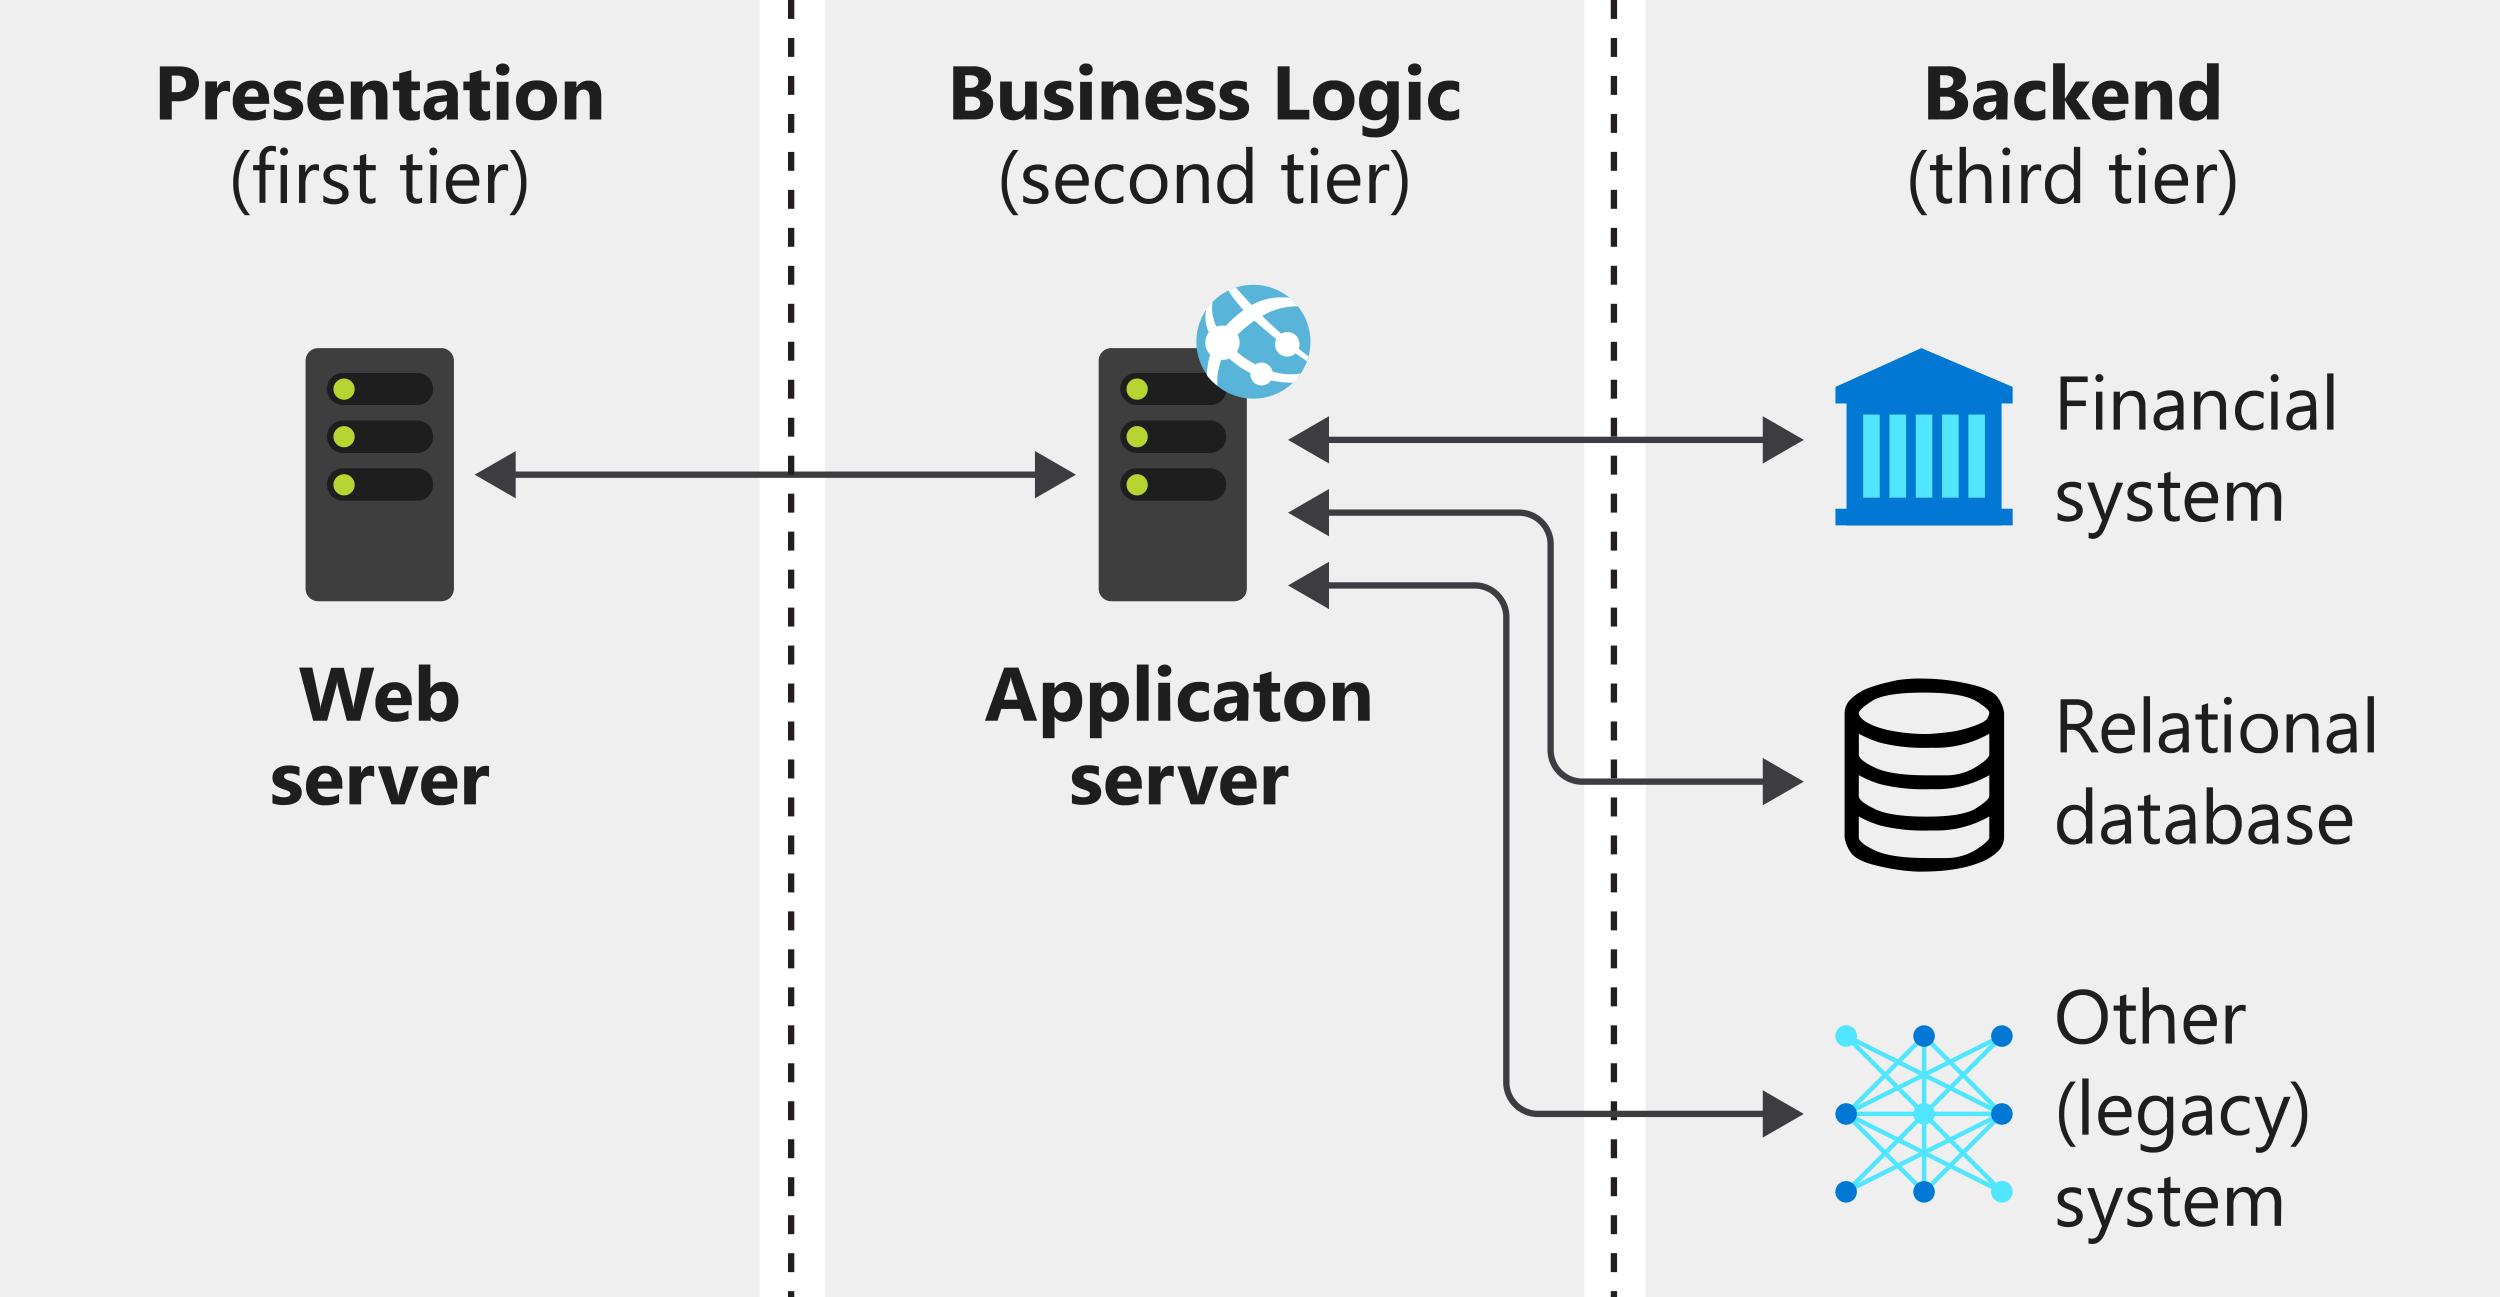 <svg xmlns="http://www.w3.org/2000/svg" viewBox="0 0 395 205">
  <title>5-three-tier-architecture</title>
  <g id="Shapes">
    <rect width="395" height="205" fill="#fff"/>
    <g>
      <rect x="130.31" width="120" height="205" fill="#fff"/>
      <rect x="130.31" width="120" height="205" fill="#3c3c41" opacity="0.08"/>
    </g>
    <g>
      <rect width="120" height="205" fill="#fff"/>
      <rect width="120" height="205" fill="#3c3c41" opacity="0.08"/>
    </g>
    <g>
      <path d="M71.72,93a2,2,0,0,1-2,2H50.28a2,2,0,0,1-2-2V57a2,2,0,0,1,2-2H69.72a2,2,0,0,1,2,2Z" fill="#3e3e3e"/>
      <path d="M51.64,76.6A2.53,2.53,0,0,1,54.2,74H65.88a2.53,2.53,0,0,1,2.56,2.56h0a2.53,2.53,0,0,1-2.56,2.56H54.2a2.58,2.58,0,0,1-2.56-2.56Z" fill="#1e1e1e"/>
      <circle cx="54.36" cy="76.6" r="1.68" fill="#b8d432"/>
      <path d="M51.64,69a2.53,2.53,0,0,1,2.56-2.56H65.88A2.53,2.53,0,0,1,68.44,69h0a2.53,2.53,0,0,1-2.56,2.56H54.2A2.58,2.58,0,0,1,51.64,69Z" fill="#1e1e1e"/>
      <circle cx="54.36" cy="69" r="1.68" fill="#b8d432"/>
      <path d="M51.64,61.48a2.53,2.53,0,0,1,2.56-2.56H65.88a2.53,2.53,0,0,1,2.56,2.56h0A2.53,2.53,0,0,1,65.88,64H54.2a2.63,2.63,0,0,1-2.56-2.56Z" fill="#1e1e1e"/>
      <circle cx="54.36" cy="61.48" r="1.68" fill="#b8d432"/>
    </g>
    <g>
      <line x1="80.38" y1="75" x2="164.62" y2="75" fill="none" stroke="#3c3c41" stroke-miterlimit="10"/>
      <polygon points="81.48 78.74 75 75 81.48 71.26 81.48 78.74" fill="#3c3c41"/>
      <polygon points="163.52 78.74 170 75 163.52 71.26 163.52 78.74" fill="#3c3c41"/>
    </g>
    <path d="M125.5,205h-1v-1h1Zm0-4h-1v-3h1Zm0-6h-1v-3h1Zm0-6h-1v-3h1Zm0-6h-1v-3h1Zm0-6h-1v-3h1Zm0-6h-1v-3h1Zm0-6h-1v-3h1Zm0-6h-1v-3h1Zm0-6h-1v-3h1Zm0-6h-1v-3h1Zm0-6h-1v-3h1Zm0-6h-1v-3h1Zm0-6h-1v-3h1Zm0-6h-1v-3h1Zm0-6h-1v-3h1Zm0-6h-1v-3h1Zm0-6h-1v-3h1Zm0-6h-1V96h1Zm0-6h-1V90h1Zm0-6h-1V84h1Zm0-6h-1V78h1Zm0-6h-1V72h1Zm0-6h-1V66h1Zm0-6h-1V60h1Zm0-6h-1V54h1Zm0-6h-1V48h1Zm0-6h-1V42h1Zm0-6h-1V36h1Zm0-6h-1V30h1Zm0-6h-1V24h1Zm0-6h-1V18h1Zm0-6h-1V12h1Zm0-6h-1V6h1Zm0-6h-1V0h1Z" fill="#231f20"/>
    <g>
      <rect x="260" width="135" height="205" fill="#fff"/>
      <rect x="260" width="135" height="205" fill="#3c3c41" opacity="0.08"/>
    </g>
    <path d="M255.5,205h-1v-1h1Zm0-4h-1v-3h1Zm0-6h-1v-3h1Zm0-6h-1v-3h1Zm0-6h-1v-3h1Zm0-6h-1v-3h1Zm0-6h-1v-3h1Zm0-6h-1v-3h1Zm0-6h-1v-3h1Zm0-6h-1v-3h1Zm0-6h-1v-3h1Zm0-6h-1v-3h1Zm0-6h-1v-3h1Zm0-6h-1v-3h1Zm0-6h-1v-3h1Zm0-6h-1v-3h1Zm0-6h-1v-3h1Zm0-6h-1v-3h1Zm0-6h-1V96h1Zm0-6h-1V90h1Zm0-6h-1V84h1Zm0-6h-1V78h1Zm0-6h-1V72h1Zm0-6h-1V66h1Zm0-6h-1V60h1Zm0-6h-1V54h1Zm0-6h-1V48h1Zm0-6h-1V42h1Zm0-6h-1V36h1Zm0-6h-1V30h1Zm0-6h-1V24h1Zm0-6h-1V18h1Zm0-6h-1V12h1Zm0-6h-1V6h1Zm0-6h-1V0h1Z" fill="#231f20"/>
    <g>
      <g>
        <path d="M197,93a2,2,0,0,1-2,2H175.59a2,2,0,0,1-2-2V57a2,2,0,0,1,2-2H195a2,2,0,0,1,2,2Z" fill="#3e3e3e"/>
        <path d="M177,76.6A2.53,2.53,0,0,1,179.51,74h11.68a2.53,2.53,0,0,1,2.56,2.56h0a2.53,2.53,0,0,1-2.56,2.56H179.51A2.58,2.58,0,0,1,177,76.6Z" fill="#1e1e1e"/>
        <circle cx="179.67" cy="76.6" r="1.68" fill="#b8d432"/>
        <path d="M177,69a2.53,2.53,0,0,1,2.56-2.56h11.68A2.53,2.53,0,0,1,193.75,69h0a2.53,2.53,0,0,1-2.56,2.56H179.51A2.58,2.58,0,0,1,177,69Z" fill="#1e1e1e"/>
        <circle cx="179.67" cy="69" r="1.68" fill="#b8d432"/>
        <path d="M177,61.48a2.53,2.53,0,0,1,2.56-2.56h11.68a2.53,2.53,0,0,1,2.56,2.56h0A2.53,2.53,0,0,1,191.19,64H179.51A2.63,2.63,0,0,1,177,61.48Z" fill="#1e1e1e"/>
        <circle cx="179.67" cy="61.48" r="1.68" fill="#b8d432"/>
      </g>
      <g>
        <path d="M203.5,61.14a9,9,0,1,1,1.68-12.61,8.94,8.94,0,0,1-1.68,12.61" fill="#59b4d9"/>
        <path d="M201.85,55.58a1.94,1.94,0,0,0,2.71.36l.12-.11c.87.61,1.47,1,1.81,1.24a7.58,7.58,0,0,0,.24-.77c-.36-.27-.84-.64-1.54-1.21a1.92,1.92,0,0,0-2.76-2.36c-.92-.82-1.93-1.76-3-2.81a10.6,10.6,0,0,1,5.65-1.52,9.1,9.1,0,0,0-1.3-1.33,9.56,9.56,0,0,0-6,1.12h0c-.82-.86-1.66-1.78-2.51-2.77a8.22,8.22,0,0,0-1.19.48A18.93,18.93,0,0,0,196.49,49h0a16.51,16.51,0,0,0-2.5,2.16l-.31.34a2.77,2.77,0,0,0-1.48.1,6.61,6.61,0,0,1-.62-3.9,10,10,0,0,0-1,1.18A5.77,5.77,0,0,0,191,52.5a2.72,2.72,0,0,0,0,3.3c.07.08.13.16.2.23a13.4,13.4,0,0,0-.52,3.15c.08.12.08.21.17.33a8.87,8.87,0,0,0,1.5,1.44,9.82,9.82,0,0,1,.61-4.09,2.73,2.73,0,0,0,1.26-.21c.23.2.47.41.73.62a14.85,14.85,0,0,0,2.62,1.67,1.75,1.75,0,0,0,.35,1.27,1.81,1.81,0,0,0,2.51.33,2.07,2.07,0,0,0,.4-.44,16.18,16.18,0,0,0,3.53.37A6.45,6.45,0,0,0,205.48,59a9.29,9.29,0,0,1-4.42-.3,1.84,1.84,0,0,0-.33-.71,1.77,1.77,0,0,0-2.38-.41A17,17,0,0,1,195.92,56c-.17-.14-.34-.27-.49-.41a2.72,2.72,0,0,0,.11-2.72l.32-.3a19.57,19.57,0,0,1,2.34-1.9l-.08-.09.08.09h0c1.13,1,2.32,2,3.45,2.9A1.92,1.92,0,0,0,201.85,55.58Z" fill="#fff"/>
      </g>
    </g>
    <path d="M304.46,122.5h2.84a8.92,8.92,0,0,0,4.92-1.33c1.39-.88,2.09-1.53,2.09-1.94v-3.3a17.26,17.26,0,0,1-9.21,2.21,28.24,28.24,0,0,1-8-.79,17.91,17.91,0,0,1-3.4-1.42v3.3c0,.57.85,1.26,2.54,2.06S300.67,122.5,304.46,122.5Zm9.85,3.27v-3.3a17,17,0,0,1-9.17,2.21,28.88,28.88,0,0,1-8.06-.78,17,17,0,0,1-3.39-1.43v3.3c0,.56.85,1.25,2.54,2.06s4.44,1.2,8.22,1.2,6.37-.44,7.76-1.32S314.31,126.18,314.31,125.77Zm-9.85,9.8h2.84a8.92,8.92,0,0,0,4.92-1.33c1.39-.88,2.09-1.53,2.09-1.94V129a16.89,16.89,0,0,1-9.17,2.21,28.88,28.88,0,0,1-8.06-.78,16.44,16.44,0,0,1-3.39-1.43v3.3c0,.57.85,1.26,2.54,2.06S300.67,135.57,304.46,135.57ZM293.69,112.7a1.21,1.21,0,0,0,.29.63,3.06,3.06,0,0,0,1,.81,9,9,0,0,0,1.59.72,16.77,16.77,0,0,0,1.89.52c.67.14,1.34.25,2,.34s1.3.15,1.91.19,1.15.06,1.63.06,1,0,1.63-.06,1.45-.13,2.52-.27a17.66,17.66,0,0,0,3.61-.89c1.33-.46,2.08-.9,2.27-1.3a2.81,2.81,0,0,0,.28-.85c0-.34-.7-1-2.1-1.84s-4.13-1.33-8.22-1.33-6.82.44-8.21,1.33S293.69,112.29,293.69,112.7Zm5-5,1.11-.24a24.1,24.1,0,0,1,4.24-.24,33.72,33.72,0,0,1,7,.83q3.86.83,4.73,2.34a5.22,5.22,0,0,1,.88,2.28v19.6a3.15,3.15,0,0,1-1.09,2.35,8.2,8.2,0,0,1-2.52,1.58,19,19,0,0,1-3,.91,26.79,26.79,0,0,1-3.16.47c-1.05.09-2.31.14-3.77.14a31,31,0,0,1-6.05-.83q-3.86-.82-4.73-2.34a5.22,5.22,0,0,1-.88-2.28V112.7a3.15,3.15,0,0,1,1.09-2.35,8.2,8.2,0,0,1,2.52-1.58A23.31,23.31,0,0,1,298.65,107.73Z"/>
    <g>
      <path d="M291.75,83h24.5V61.13h-24.5Z" fill="#0078d4" fill-rule="evenodd"/>
      <path d="M290,83h28V80.38H290Z" fill="#0078d4" fill-rule="evenodd"/>
      <path d="M302.69,78.63h2.62V65.5h-2.62Z" fill="#50e6ff" fill-rule="evenodd"/>
      <path d="M298.53,78.63h2.63V65.5h-2.63Z" fill="#50e6ff" fill-rule="evenodd"/>
      <path d="M294.38,78.63H297V65.5h-2.62Z" fill="#50e6ff" fill-rule="evenodd"/>
      <path d="M306.84,78.63h2.63V65.5h-2.63Z" fill="#50e6ff" fill-rule="evenodd"/>
      <path d="M311,78.63h2.62V65.5H311Z" fill="#50e6ff" fill-rule="evenodd"/>
      <path d="M290,63.75h28V61.13L303.56,55,290,61.13Z" fill="#0078d4" fill-rule="evenodd"/>
    </g>
    <g>
      <g>
        <path d="M291.7,163.7l24.6,24.6"/>
        <rect x="303.65" y="158.6" width="0.71" height="34.79" transform="translate(-35.42 266.47) rotate(-44.99)" fill="#50e6ff"/>
      </g>
      <g>
        <path d="M291.7,188.3l24.6-24.6"/>
        <rect x="286.6" y="175.65" width="34.8" height="0.71" transform="translate(-35.36 266.7) rotate(-45.03)" fill="#50e6ff"/>
      </g>
      <rect x="291.7" y="175.64" width="24.61" height="0.71" fill="#50e6ff"/>
      <g>
        <path d="M304,163.67V188.3"/>
        <rect x="303.65" y="163.67" width="0.71" height="24.64" fill="#50e6ff"/>
      </g>
      <g>
        <path d="M291.7,188.3,316.3,176"/>
        <rect x="290.24" y="181.79" width="27.51" height="0.71" transform="translate(-49.36 155.06) rotate(-26.55)" fill="#50e6ff"/>
      </g>
      <g>
        <path d="M316.3,188.3,291.7,176"/>
        <rect x="303.65" y="168.39" width="0.71" height="27.51" transform="translate(5.09 372.53) rotate(-63.42)" fill="#50e6ff"/>
      </g>
      <g>
        <path d="M291.7,163.7,316.3,176"/>
        <rect x="303.65" y="156.09" width="0.71" height="27.5" transform="translate(16.16 365.83) rotate(-63.44)" fill="#50e6ff"/>
      </g>
      <g>
        <path d="M316.3,163.7,291.7,176"/>
        <rect x="290.25" y="169.49" width="27.51" height="0.71" transform="translate(-43.86 153.76) rotate(-26.55)" fill="#50e6ff"/>
      </g>
      <g>
        <path d="M304,163.7,316.3,176"/>
        <rect x="309.8" y="161.15" width="0.71" height="17.39" transform="translate(-29.23 269.14) rotate(-45.01)" fill="#50e6ff"/>
      </g>
      <g>
        <path d="M304,163.67,291.7,176"/>
        <rect x="289.14" y="169.48" width="17.41" height="0.71" transform="translate(-32.75 260.72) rotate(-45.06)" fill="#50e6ff"/>
      </g>
      <g>
        <path d="M304,188.3,316.3,176"/>
        <rect x="301.45" y="181.79" width="17.4" height="0.71" transform="translate(-37.91 272.85) rotate(-45.03)" fill="#50e6ff"/>
      </g>
      <g>
        <path d="M304,188.3,291.64,176"/>
        <rect x="297.47" y="173.41" width="0.71" height="17.46" transform="translate(-41.48 264.26) rotate(-45.05)" fill="#50e6ff"/>
      </g>
      <path d="M293.39,163.7a1.7,1.7,0,1,1-1.69-1.7A1.69,1.69,0,0,1,293.39,163.7Z" fill="#50e6ff" fill-rule="evenodd"/>
      <path d="M293.39,176a1.7,1.7,0,1,1-1.69-1.69A1.7,1.7,0,0,1,293.39,176Z" fill="#0078d4" fill-rule="evenodd"/>
      <path d="M293.39,188.3a1.7,1.7,0,1,1-1.69-1.69A1.7,1.7,0,0,1,293.39,188.3Z" fill="#0078d4" fill-rule="evenodd"/>
      <path d="M305.7,163.7A1.7,1.7,0,1,1,304,162,1.7,1.7,0,0,1,305.7,163.7Z" fill="#0078d4" fill-rule="evenodd"/>
      <path d="M305.7,176a1.7,1.7,0,1,1-1.7-1.7A1.7,1.7,0,0,1,305.7,176Z" fill="#50e6ff" fill-rule="evenodd"/>
      <path d="M305.7,188.3a1.7,1.7,0,1,1-1.7-1.69A1.7,1.7,0,0,1,305.7,188.3Z" fill="#0078d4" fill-rule="evenodd"/>
      <path d="M318,163.7a1.7,1.7,0,1,1-1.7-1.7A1.7,1.7,0,0,1,318,163.7Z" fill="#0078d4" fill-rule="evenodd"/>
      <path d="M318,176a1.7,1.7,0,1,1-1.7-1.69A1.7,1.7,0,0,1,318,176Z" fill="#0078d4" fill-rule="evenodd"/>
      <path d="M318,188.3a1.7,1.7,0,1,1-1.7-1.69A1.7,1.7,0,0,1,318,188.3Z" fill="#50e6ff" fill-rule="evenodd"/>
    </g>
    <g>
      <line x1="208.88" y1="69.5" x2="279.62" y2="69.5" fill="none" stroke="#3c3c41" stroke-miterlimit="10"/>
      <polygon points="209.98 73.24 203.5 69.5 209.98 65.76 209.98 73.24" fill="#3c3c41"/>
      <polygon points="278.52 73.24 285 69.5 278.52 65.76 278.52 73.24" fill="#3c3c41"/>
    </g>
    <g>
      <path d="M208.88,92.5H233a5,5,0,0,1,5,5V171a5,5,0,0,0,5,5h36.62" fill="none" stroke="#3c3c41" stroke-miterlimit="10"/>
      <polygon points="209.98 96.24 203.5 92.5 209.98 88.76 209.98 96.24" fill="#3c3c41"/>
      <polygon points="278.52 179.74 285 176 278.52 172.26 278.52 179.74" fill="#3c3c41"/>
    </g>
    <g>
      <path d="M208.88,81H240a5,5,0,0,1,5,5v32.5a5,5,0,0,0,5,5h29.62" fill="none" stroke="#3c3c41" stroke-miterlimit="10"/>
      <polygon points="209.98 84.74 203.5 81 209.98 77.26 209.98 84.74" fill="#3c3c41"/>
      <polygon points="278.52 127.24 285 123.5 278.52 119.76 278.52 127.24" fill="#3c3c41"/>
    </g>
  </g>
  <g id="Text">
    <g>
      <path d="M27.14,16v2.89H25.25v-8.4h3c2.12,0,3.18.89,3.18,2.68a2.61,2.61,0,0,1-.91,2.05A3.63,3.63,0,0,1,28,16Zm0-4.06v2.62h.74c1,0,1.52-.44,1.52-1.32s-.51-1.3-1.52-1.3Z" fill="#1e1e1e"/>
      <path d="M36.35,14.55a1.61,1.61,0,0,0-.78-.18,1.14,1.14,0,0,0-.94.44A1.93,1.93,0,0,0,34.29,16v2.86H32.44v-6h1.85V14h0a1.6,1.6,0,0,1,1.58-1.22,1.14,1.14,0,0,1,.46.07Z" fill="#1e1e1e"/>
      <path d="M42.56,16.41H38.64c.07.87.61,1.31,1.65,1.31A3.24,3.24,0,0,0,42,17.25v1.33a4.56,4.56,0,0,1-2.16.45,3,3,0,0,1-2.26-.81,3,3,0,0,1-.8-2.24,3.2,3.2,0,0,1,.87-2.37,2.87,2.87,0,0,1,2.13-.87,2.63,2.63,0,0,1,2,.78,3,3,0,0,1,.72,2.11Zm-1.72-1.14c0-.86-.35-1.29-1-1.29a1,1,0,0,0-.77.37,1.72,1.72,0,0,0-.4.92Z" fill="#1e1e1e"/>
      <path d="M43.27,18.72v-1.5a3.5,3.5,0,0,0,.91.41,3,3,0,0,0,.86.14,1.83,1.83,0,0,0,.77-.14.43.43,0,0,0,.29-.41.41.41,0,0,0-.13-.29,1.32,1.32,0,0,0-.33-.2,4.72,4.72,0,0,0-.45-.16l-.46-.16a4.68,4.68,0,0,1-.63-.29,1.84,1.84,0,0,1-.46-.36,1.72,1.72,0,0,1-.28-.47,2.06,2.06,0,0,1-.09-.64,1.61,1.61,0,0,1,.22-.87,1.84,1.84,0,0,1,.58-.6,3,3,0,0,1,.84-.34,4.46,4.46,0,0,1,1-.1,5.52,5.52,0,0,1,.81.06,5.88,5.88,0,0,1,.81.18v1.43a3,3,0,0,0-.76-.31A3,3,0,0,0,46,14a2,2,0,0,0-.35,0,1.15,1.15,0,0,0-.28.09.51.51,0,0,0-.19.16.34.34,0,0,0-.07.22.4.4,0,0,0,.1.28.75.75,0,0,0,.28.2,3.17,3.17,0,0,0,.37.16l.42.13a7.13,7.13,0,0,1,.67.28,2.55,2.55,0,0,1,.51.36,1.58,1.58,0,0,1,.33.48,1.86,1.86,0,0,1,.11.66,1.76,1.76,0,0,1-.23.91,1.84,1.84,0,0,1-.62.62,2.88,2.88,0,0,1-.88.34,5,5,0,0,1-1,.11A5.17,5.17,0,0,1,43.27,18.72Z" fill="#1e1e1e"/>
      <path d="M54.33,16.41H50.41c.07.87.62,1.31,1.65,1.31a3.24,3.24,0,0,0,1.74-.47v1.33a4.5,4.5,0,0,1-2.16.45,3,3,0,0,1-2.26-.81,3,3,0,0,1-.8-2.24,3.2,3.2,0,0,1,.87-2.37,2.9,2.9,0,0,1,2.13-.87,2.62,2.62,0,0,1,2,.78,3,3,0,0,1,.72,2.11Zm-1.72-1.14c0-.86-.35-1.29-1-1.29a1,1,0,0,0-.77.37,1.72,1.72,0,0,0-.4.92Z" fill="#1e1e1e"/>
      <path d="M61.22,18.88H59.38V15.55c0-.93-.33-1.4-1-1.4a1,1,0,0,0-.79.37,1.4,1.4,0,0,0-.31.94v3.42H55.43v-6h1.85v.95h0a2.13,2.13,0,0,1,1.93-1.09c1.33,0,2,.82,2,2.47Z" fill="#1e1e1e"/>
      <path d="M66.32,18.81a2.7,2.7,0,0,1-1.24.22,1.77,1.77,0,0,1-2-2V14.25h-1V12.88h1V11.59L65,11.06v1.82h1.35v1.37H65v2.42c0,.63.25.94.74.94a1.31,1.31,0,0,0,.61-.17Z" fill="#1e1e1e"/>
      <path d="M72.35,18.88H70.6V18h0a2,2,0,0,1-1.79,1,1.86,1.86,0,0,1-1.37-.5,1.76,1.76,0,0,1-.51-1.32q0-1.74,2.07-2L70.61,15c0-.66-.35-1-1.07-1a3.65,3.65,0,0,0-2,.63V13.24a4.57,4.57,0,0,1,1-.35,5.71,5.71,0,0,1,1.23-.15,2.26,2.26,0,0,1,2.56,2.56Zm-1.74-2.43V16l-1.09.14c-.6.08-.9.35-.9.82a.64.64,0,0,0,.22.51.82.82,0,0,0,.59.21,1.1,1.1,0,0,0,.85-.36A1.31,1.31,0,0,0,70.61,16.45Z" fill="#1e1e1e"/>
      <path d="M77.44,18.81a2.62,2.62,0,0,1-1.23.22,1.76,1.76,0,0,1-2-2V14.25h-1V12.88h1V11.59l1.85-.53v1.82h1.34v1.37H76.1v2.42c0,.63.24.94.74.94a1.24,1.24,0,0,0,.6-.17Z" fill="#1e1e1e"/>
      <path d="M79.42,11.93a1.09,1.09,0,0,1-.76-.27.92.92,0,0,1-.3-.69.88.88,0,0,1,.3-.68,1.26,1.26,0,0,1,1.53,0,.93.93,0,0,1,0,1.37A1.08,1.08,0,0,1,79.42,11.93Zm.92,7H78.49v-6h1.85Z" fill="#1e1e1e"/>
      <path d="M84.76,19a3.23,3.23,0,0,1-2.36-.84,3.05,3.05,0,0,1-.86-2.28,3.05,3.05,0,0,1,.89-2.33,3.37,3.37,0,0,1,2.41-.84,3.18,3.18,0,0,1,2.34.84A3,3,0,0,1,88,15.8a3.18,3.18,0,0,1-.87,2.36A3.27,3.27,0,0,1,84.76,19Zm0-4.88a1.24,1.24,0,0,0-1,.46,2,2,0,0,0-.36,1.27c0,1.16.46,1.73,1.39,1.73s1.33-.59,1.33-1.77S85.7,14.15,84.8,14.15Z" fill="#1e1e1e"/>
      <path d="M95,18.88H93.18V15.55c0-.93-.33-1.4-1-1.4a1,1,0,0,0-.8.37,1.46,1.46,0,0,0-.31.94v3.42H89.23v-6h1.85v.95h0A2.11,2.11,0,0,1,93,12.74c1.32,0,2,.82,2,2.47Z" fill="#1e1e1e"/>
      <path d="M39.52,34h-.85a7.47,7.47,0,0,1-1.82-5.11,7.78,7.78,0,0,1,1.82-5.2h.86a7.94,7.94,0,0,0-1.84,5.19A7.75,7.75,0,0,0,39.52,34Z" fill="#1e1e1e"/>
      <path d="M43.59,24a1.34,1.34,0,0,0-.64-.15c-.67,0-1,.42-1,1.27v.92h1.41v.82H41.94v5.18H41V26.9H40v-.82h1v-1a2,2,0,0,1,.54-1.49,1.82,1.82,0,0,1,1.36-.55,1.9,1.9,0,0,1,.7.11Z" fill="#1e1e1e"/>
      <path d="M44.87,24.56a.6.6,0,0,1-.44-.18.57.57,0,0,1-.18-.44.61.61,0,0,1,.18-.45.6.6,0,0,1,.44-.18.62.62,0,0,1,.63.63.6.6,0,0,1-.18.44A.61.61,0,0,1,44.87,24.56Zm.47,7.52h-1v-6h1Z" fill="#1e1e1e"/>
      <path d="M50.41,27.06a1.14,1.14,0,0,0-.72-.2,1.24,1.24,0,0,0-1,.58A2.67,2.67,0,0,0,48.25,29v3.06h-1v-6h1v1.24h0a2.17,2.17,0,0,1,.63-1,1.61,1.61,0,0,1,1.51-.27Z" fill="#1e1e1e"/>
      <path d="M51.09,31.87v-1a2.85,2.85,0,0,0,1.73.59c.85,0,1.27-.29,1.27-.85a.78.78,0,0,0-.11-.41,1,1,0,0,0-.29-.29,2.27,2.27,0,0,0-.44-.23l-.53-.22a5.16,5.16,0,0,1-.7-.32,1.94,1.94,0,0,1-.51-.36,1.41,1.41,0,0,1-.3-.46,1.57,1.57,0,0,1-.1-.6,1.44,1.44,0,0,1,.19-.75,1.78,1.78,0,0,1,.51-.55,2.77,2.77,0,0,1,.74-.33,3.59,3.59,0,0,1,2.25.16v1a2.79,2.79,0,0,0-1.53-.43,1.75,1.75,0,0,0-.48.06,1,1,0,0,0-.37.18.77.77,0,0,0-.25.26.81.81,0,0,0-.08.34,1,1,0,0,0,.08.4.94.94,0,0,0,.25.28,2.48,2.48,0,0,0,.4.22l.54.22a6.85,6.85,0,0,1,.71.31,2.82,2.82,0,0,1,.54.36,1.41,1.41,0,0,1,.34.47,1.54,1.54,0,0,1,.12.63,1.49,1.49,0,0,1-.19.77,1.74,1.74,0,0,1-.53.55,2.54,2.54,0,0,1-.75.32,3.82,3.82,0,0,1-.9.1A3.54,3.54,0,0,1,51.09,31.87Z" fill="#1e1e1e"/>
      <path d="M59.33,32a1.76,1.76,0,0,1-.89.19c-1.06,0-1.58-.58-1.58-1.76V26.9h-1v-.82h1V24.62l1-.31v1.77h1.51v.82H57.82v3.38a1.41,1.41,0,0,0,.21.87.81.81,0,0,0,.68.25.94.94,0,0,0,.62-.2Z" fill="#1e1e1e"/>
      <path d="M66.69,32a1.82,1.82,0,0,1-.9.19c-1.05,0-1.58-.58-1.58-1.76V26.9h-1v-.82h1V24.62l1-.31v1.77h1.52v.82H65.17v3.38a1.41,1.41,0,0,0,.21.87.82.82,0,0,0,.68.25,1,1,0,0,0,.63-.2Z" fill="#1e1e1e"/>
      <path d="M68.46,24.56a.6.6,0,0,1-.44-.18.57.57,0,0,1-.18-.44.61.61,0,0,1,.18-.45.6.6,0,0,1,.44-.18.62.62,0,0,1,.63.63.6.6,0,0,1-.18.44A.61.61,0,0,1,68.46,24.56Zm.47,7.52H68v-6h1Z" fill="#1e1e1e"/>
      <path d="M75.7,29.32H71.46A2.28,2.28,0,0,0,72,30.87a1.87,1.87,0,0,0,1.42.55,3,3,0,0,0,1.86-.67v.9a3.5,3.5,0,0,1-2.09.57,2.56,2.56,0,0,1-2-.81,3.39,3.39,0,0,1-.73-2.3,3.29,3.29,0,0,1,.8-2.29,2.58,2.58,0,0,1,2-.88,2.27,2.27,0,0,1,1.82.76,3.2,3.2,0,0,1,.65,2.12Zm-1-.81a1.91,1.91,0,0,0-.4-1.3,1.39,1.39,0,0,0-1.1-.46,1.54,1.54,0,0,0-1.15.49,2.22,2.22,0,0,0-.59,1.27Z" fill="#1e1e1e"/>
      <path d="M80.28,27.06a1.18,1.18,0,0,0-.73-.2,1.25,1.25,0,0,0-1,.58A2.74,2.74,0,0,0,78.11,29v3.06h-1v-6h1v1.24h0a2.17,2.17,0,0,1,.63-1,1.47,1.47,0,0,1,.95-.35,1.44,1.44,0,0,1,.57.08Z" fill="#1e1e1e"/>
      <path d="M81.35,34h-.86a7.75,7.75,0,0,0,1.83-5.12,7.89,7.89,0,0,0-1.84-5.19h.87a7.78,7.78,0,0,1,1.82,5.2A7.47,7.47,0,0,1,81.35,34Z" fill="#1e1e1e"/>
    </g>
    <g>
      <path d="M59.12,105.48l-2.22,8.4H54.8l-1.39-5.39a4.33,4.33,0,0,1-.14-.94h0a5.66,5.66,0,0,1-.16.94l-1.42,5.39H49.48l-2.21-8.4h2.07l1.18,5.6a6.08,6.08,0,0,1,.11,1h0a4.28,4.28,0,0,1,.17-1l1.52-5.57h2l1.38,5.64a7.49,7.49,0,0,1,.13.91h0a6.07,6.07,0,0,1,.13-.94l1.16-5.61Z" fill="#1e1e1e"/>
      <path d="M65.07,111.41H61.16c.06.87.61,1.31,1.64,1.31a3.24,3.24,0,0,0,1.74-.47v1.33a4.5,4.5,0,0,1-2.16.45,2.81,2.81,0,0,1-3.06-3,3.2,3.2,0,0,1,.87-2.37,2.9,2.9,0,0,1,2.13-.87,2.6,2.6,0,0,1,2,.78,3,3,0,0,1,.72,2.11Zm-1.72-1.14c0-.86-.34-1.29-1-1.29a1,1,0,0,0-.77.37,1.63,1.63,0,0,0-.39.92Z" fill="#1e1e1e"/>
      <path d="M68.05,113.19h0v.69H66.17V105H68v3.79h0a2.19,2.19,0,0,1,2-1.05,2.15,2.15,0,0,1,1.79.79,3.49,3.49,0,0,1,.62,2.18,3.71,3.71,0,0,1-.73,2.41,2.38,2.38,0,0,1-2,.91A1.89,1.89,0,0,1,68.05,113.19Zm0-2.54v.62a1.4,1.4,0,0,0,.33,1,1.09,1.09,0,0,0,.85.38,1.14,1.14,0,0,0,1-.49,2.37,2.37,0,0,0,.34-1.38,1.91,1.91,0,0,0-.31-1.17,1.1,1.1,0,0,0-.92-.42,1.18,1.18,0,0,0-.92.42A1.6,1.6,0,0,0,68,110.65Z" fill="#1e1e1e"/>
      <path d="M43.05,126.92v-1.5a3.2,3.2,0,0,0,.91.41,3,3,0,0,0,.86.14,1.83,1.83,0,0,0,.77-.14.43.43,0,0,0,.29-.41.41.41,0,0,0-.13-.29,1.32,1.32,0,0,0-.33-.2,4.72,4.72,0,0,0-.45-.16l-.46-.16a4.68,4.68,0,0,1-.63-.29,1.84,1.84,0,0,1-.46-.36,1.58,1.58,0,0,1-.28-.47,2.06,2.06,0,0,1-.09-.64,1.61,1.61,0,0,1,.22-.87,1.84,1.84,0,0,1,.58-.6,3.15,3.15,0,0,1,.84-.34,4.46,4.46,0,0,1,1-.1,5.52,5.52,0,0,1,.81.06,5.88,5.88,0,0,1,.81.18v1.43a3,3,0,0,0-.75-.31,3.17,3.17,0,0,0-.79-.1,2,2,0,0,0-.35,0,1.15,1.15,0,0,0-.28.09.51.51,0,0,0-.19.16.34.34,0,0,0-.07.22.4.4,0,0,0,.1.28.75.75,0,0,0,.28.2,2.72,2.72,0,0,0,.38.16l.41.13a7.13,7.13,0,0,1,.67.28,2.55,2.55,0,0,1,.51.36,1.58,1.58,0,0,1,.33.48,1.9,1.9,0,0,1,.11.66,1.76,1.76,0,0,1-.23.91,1.84,1.84,0,0,1-.62.62,2.88,2.88,0,0,1-.88.34,5,5,0,0,1-1,.11A5.17,5.17,0,0,1,43.05,126.92Z" fill="#1e1e1e"/>
      <path d="M54.11,124.61H50.19c.07.87.62,1.31,1.65,1.31a3.24,3.24,0,0,0,1.74-.47v1.33a4.5,4.5,0,0,1-2.16.45,2.79,2.79,0,0,1-3.06-3,3.2,3.2,0,0,1,.87-2.37,2.9,2.9,0,0,1,2.13-.87,2.62,2.62,0,0,1,2,.78,3,3,0,0,1,.72,2.11Zm-1.72-1.14c0-.86-.35-1.29-1-1.29a1,1,0,0,0-.77.37,1.72,1.72,0,0,0-.4.92Z" fill="#1e1e1e"/>
      <path d="M59.12,122.75a1.61,1.61,0,0,0-.78-.18,1.14,1.14,0,0,0-.94.44,1.93,1.93,0,0,0-.34,1.21v2.86H55.21v-6h1.85v1.12h0A1.61,1.61,0,0,1,58.67,121a1.12,1.12,0,0,1,.45.07Z" fill="#1e1e1e"/>
      <path d="M66.18,121.08l-2.23,6H61.84l-2.13-6h2l1,3.7a5.25,5.25,0,0,1,.21,1.07h0a6,6,0,0,1,.22-1l1.07-3.74Z" fill="#1e1e1e"/>
      <path d="M72.24,124.61H68.33c.06.87.61,1.31,1.65,1.31a3.24,3.24,0,0,0,1.74-.47v1.33a4.57,4.57,0,0,1-2.17.45,2.79,2.79,0,0,1-3-3,3.2,3.2,0,0,1,.86-2.37,2.9,2.9,0,0,1,2.14-.87,2.63,2.63,0,0,1,2,.78,3,3,0,0,1,.71,2.11Zm-1.71-1.14q0-1.29-1-1.29a1,1,0,0,0-.77.37,1.71,1.71,0,0,0-.39.92Z" fill="#1e1e1e"/>
      <path d="M77.26,122.75a1.61,1.61,0,0,0-.78-.18,1.12,1.12,0,0,0-.94.44,1.93,1.93,0,0,0-.34,1.21v2.86H73.34v-6H75.2v1.12h0A1.59,1.59,0,0,1,76.8,121a1.14,1.14,0,0,1,.46.07Z" fill="#1e1e1e"/>
    </g>
    <g>
      <path d="M163.87,113.88h-2.06l-.6-1.87h-3l-.6,1.87h-2l3.06-8.4h2.25Zm-3.09-3.32-.9-2.82a3.12,3.12,0,0,1-.14-.76h-.05a3.06,3.06,0,0,1-.15.73l-.91,2.85Z" fill="#1e1e1e"/>
      <path d="M166.62,113.19h0v3.45h-1.85v-8.76h1.85v.91h0a2.36,2.36,0,0,1,3.73-.25,3.4,3.4,0,0,1,.63,2.17,3.71,3.71,0,0,1-.74,2.41,2.4,2.4,0,0,1-2,.91A1.87,1.87,0,0,1,166.62,113.19Zm-.06-2.47v.49a1.52,1.52,0,0,0,.33,1,1.08,1.08,0,0,0,.86.39,1.12,1.12,0,0,0,1-.49,2.29,2.29,0,0,0,.35-1.38q0-1.59-1.23-1.59a1.18,1.18,0,0,0-.93.43A1.73,1.73,0,0,0,166.56,110.72Z" fill="#1e1e1e"/>
      <path d="M174.06,113.19h0v3.45h-1.85v-8.76H174v.91h0a2.36,2.36,0,0,1,3.73-.25,3.4,3.4,0,0,1,.63,2.17,3.65,3.65,0,0,1-.74,2.41,2.4,2.4,0,0,1-2,.91A1.87,1.87,0,0,1,174.06,113.19Zm-.06-2.47v.49a1.52,1.52,0,0,0,.33,1,1.08,1.08,0,0,0,.86.39,1.14,1.14,0,0,0,1-.49,2.37,2.37,0,0,0,.34-1.38q0-1.59-1.23-1.59a1.17,1.17,0,0,0-.92.43A1.73,1.73,0,0,0,174,110.72Z" fill="#1e1e1e"/>
      <path d="M181.48,113.88h-1.86V105h1.86Z" fill="#1e1e1e"/>
      <path d="M184,106.93a1.11,1.11,0,0,1-.77-.27.91.91,0,0,1-.29-.69.87.87,0,0,1,.29-.68A1.16,1.16,0,0,1,184,105a1.14,1.14,0,0,1,.77.26.93.93,0,0,1,0,1.37A1.1,1.1,0,0,1,184,106.93Zm.92,6.95H183v-6h1.86Z" fill="#1e1e1e"/>
      <path d="M191,113.67a3.69,3.69,0,0,1-1.81.36,3.06,3.06,0,0,1-2.24-.84,2.89,2.89,0,0,1-.85-2.16,3.19,3.19,0,0,1,.91-2.41,3.4,3.4,0,0,1,2.46-.88A3.12,3.12,0,0,1,191,108v1.57a2.12,2.12,0,0,0-1.29-.44,1.61,1.61,0,0,0-1.73,1.76,1.75,1.75,0,0,0,.44,1.25,1.66,1.66,0,0,0,1.23.45,2.42,2.42,0,0,0,1.35-.43Z" fill="#1e1e1e"/>
      <path d="M197.2,113.88h-1.76V113h0a2,2,0,0,1-1.79,1,1.86,1.86,0,0,1-1.37-.5,1.79,1.79,0,0,1-.5-1.32q0-1.74,2.07-2l1.63-.22c0-.66-.36-1-1.07-1a3.68,3.68,0,0,0-2,.63v-1.39a4.67,4.67,0,0,1,1.06-.35,5.63,5.63,0,0,1,1.22-.15,2.27,2.27,0,0,1,2.57,2.56Zm-1.74-2.43V111l-1.09.14c-.61.08-.91.35-.91.82a.67.67,0,0,0,.22.51.84.84,0,0,0,.6.21,1.1,1.1,0,0,0,.85-.36A1.31,1.31,0,0,0,195.46,111.45Z" fill="#1e1e1e"/>
      <path d="M202.29,113.81a2.7,2.7,0,0,1-1.24.22,1.77,1.77,0,0,1-2-2v-2.75h-1v-1.37h1v-1.29l1.85-.53v1.82h1.35v1.37h-1.35v2.42c0,.63.25.94.74.94a1.31,1.31,0,0,0,.61-.17Z" fill="#1e1e1e"/>
      <path d="M206.14,114a3.2,3.2,0,0,1-2.35-.84,3.47,3.47,0,0,1,0-4.61,3.35,3.35,0,0,1,2.41-.84,3.19,3.19,0,0,1,2.34.84,3,3,0,0,1,.85,2.22,3.15,3.15,0,0,1-.88,2.36A3.24,3.24,0,0,1,206.14,114Zm.05-4.88a1.21,1.21,0,0,0-1,.46,2,2,0,0,0-.36,1.27c0,1.16.46,1.73,1.39,1.73s1.33-.59,1.33-1.77S207.08,109.15,206.19,109.15Z" fill="#1e1e1e"/>
      <path d="M216.42,113.88h-1.85v-3.33c0-.93-.33-1.4-1-1.4a1,1,0,0,0-.79.37,1.46,1.46,0,0,0-.31.94v3.42h-1.85v-6h1.85v1h0a2.11,2.11,0,0,1,1.92-1.09c1.33,0,2,.82,2,2.47Z" fill="#1e1e1e"/>
      <path d="M169.36,126.92v-1.5a3.33,3.33,0,0,0,.91.41,3,3,0,0,0,.86.14,1.79,1.79,0,0,0,.77-.14.43.43,0,0,0,.29-.41.37.37,0,0,0-.13-.29,1.32,1.32,0,0,0-.33-.2l-.44-.16-.47-.16a5.34,5.34,0,0,1-.63-.29,1.62,1.62,0,0,1-.45-.36,1.25,1.25,0,0,1-.28-.47,1.79,1.79,0,0,1-.1-.64,1.61,1.61,0,0,1,.22-.87,1.84,1.84,0,0,1,.58-.6A3.15,3.15,0,0,1,171,121a4.53,4.53,0,0,1,1-.1,5.52,5.52,0,0,1,.81.06,5.58,5.58,0,0,1,.81.18v1.43a2.76,2.76,0,0,0-.75-.31,3.11,3.11,0,0,0-.79-.1,1.79,1.79,0,0,0-.34,0,1.1,1.1,0,0,0-.29.09.6.6,0,0,0-.19.16.34.34,0,0,0-.07.22.4.4,0,0,0,.1.28.84.84,0,0,0,.28.2,2.72,2.72,0,0,0,.38.16l.41.13a6.16,6.16,0,0,1,.67.28,2.55,2.55,0,0,1,.51.36,1.58,1.58,0,0,1,.33.48,1.69,1.69,0,0,1,.11.66,1.67,1.67,0,0,1-.23.91,1.9,1.9,0,0,1-.61.62,3,3,0,0,1-.89.34,5,5,0,0,1-1,.11A5.17,5.17,0,0,1,169.36,126.92Z" fill="#1e1e1e"/>
      <path d="M180.42,124.61h-3.91c.06.87.61,1.31,1.64,1.31a3.24,3.24,0,0,0,1.74-.47v1.33a4.5,4.5,0,0,1-2.16.45,2.81,2.81,0,0,1-3.06-3,3.2,3.2,0,0,1,.87-2.37,2.9,2.9,0,0,1,2.13-.87,2.62,2.62,0,0,1,2,.78,3,3,0,0,1,.72,2.11Zm-1.72-1.14c0-.86-.34-1.29-1-1.29a1,1,0,0,0-.77.37,1.63,1.63,0,0,0-.39.92Z" fill="#1e1e1e"/>
      <path d="M185.44,122.75a1.66,1.66,0,0,0-.78-.18,1.14,1.14,0,0,0-.95.44,2,2,0,0,0-.34,1.21v2.86h-1.85v-6h1.85v1.12h0A1.59,1.59,0,0,1,185,121a1.17,1.17,0,0,1,.46.07Z" fill="#1e1e1e"/>
      <path d="M192.49,121.08l-2.23,6h-2.11l-2.13-6h2l1.05,3.7a5.91,5.91,0,0,1,.2,1.07h0a6,6,0,0,1,.22-1l1.07-3.74Z" fill="#1e1e1e"/>
      <path d="M198.56,124.61h-3.92c.06.87.61,1.31,1.65,1.31a3.24,3.24,0,0,0,1.74-.47v1.33a4.56,4.56,0,0,1-2.16.45,2.79,2.79,0,0,1-3.06-3,3.24,3.24,0,0,1,.86-2.37,2.9,2.9,0,0,1,2.14-.87,2.63,2.63,0,0,1,2,.78,3,3,0,0,1,.72,2.11Zm-1.72-1.14c0-.86-.35-1.29-1-1.29a1,1,0,0,0-.77.37,1.72,1.72,0,0,0-.4.92Z" fill="#1e1e1e"/>
      <path d="M203.57,122.75a1.61,1.61,0,0,0-.78-.18,1.14,1.14,0,0,0-.94.44,1.93,1.93,0,0,0-.34,1.21v2.86h-1.85v-6h1.85v1.12h0a1.6,1.6,0,0,1,1.58-1.22,1.14,1.14,0,0,1,.46.07Z" fill="#1e1e1e"/>
    </g>
    <g>
      <path d="M150.61,18.88v-8.4h3.06a3.79,3.79,0,0,1,2.16.52,1.65,1.65,0,0,1,.75,1.45,1.71,1.71,0,0,1-.46,1.19,2.46,2.46,0,0,1-1.17.71v0a2.39,2.39,0,0,1,1.43.66,1.86,1.86,0,0,1,.54,1.35,2.27,2.27,0,0,1-.83,1.83,3.46,3.46,0,0,1-2.26.67Zm1.89-7v2h.83a1.37,1.37,0,0,0,.92-.29,1,1,0,0,0,.34-.78c0-.62-.46-.92-1.38-.92Zm0,3.39v2.22h1a1.55,1.55,0,0,0,1-.31,1,1,0,0,0,.37-.83,1,1,0,0,0-.36-.79,1.65,1.65,0,0,0-1-.29Z" fill="#1e1e1e"/>
      <path d="M163.82,18.88H162V18h0A2.07,2.07,0,0,1,160.11,19c-1.39,0-2.09-.84-2.09-2.53V12.88h1.85v3.46c0,.85.34,1.27,1,1.27a1,1,0,0,0,.79-.35,1.4,1.4,0,0,0,.3-.94V12.88h1.85Z" fill="#1e1e1e"/>
      <path d="M165,18.72v-1.5a3.5,3.5,0,0,0,.91.41,3,3,0,0,0,.85.14,1.84,1.84,0,0,0,.78-.14.43.43,0,0,0,.29-.41.41.41,0,0,0-.13-.29,1.32,1.32,0,0,0-.33-.2,4.72,4.72,0,0,0-.45-.16l-.46-.16a4.68,4.68,0,0,1-.63-.29,1.84,1.84,0,0,1-.46-.36,1.72,1.72,0,0,1-.28-.47,2.06,2.06,0,0,1-.09-.64,1.61,1.61,0,0,1,.22-.87,1.84,1.84,0,0,1,.58-.6,3,3,0,0,1,.84-.34,4.46,4.46,0,0,1,1-.1,5.52,5.52,0,0,1,.81.06,5.88,5.88,0,0,1,.81.18v1.43a3,3,0,0,0-.76-.31,3,3,0,0,0-.78-.1,2,2,0,0,0-.35,0,1.15,1.15,0,0,0-.28.09.51.51,0,0,0-.19.16.34.34,0,0,0-.07.22.4.4,0,0,0,.1.28.75.75,0,0,0,.28.2,3.17,3.17,0,0,0,.37.16l.42.13a7.13,7.13,0,0,1,.67.28,2.88,2.88,0,0,1,.51.36,1.58,1.58,0,0,1,.33.48,1.86,1.86,0,0,1,.11.66,1.76,1.76,0,0,1-.23.91,1.84,1.84,0,0,1-.62.62,2.88,2.88,0,0,1-.88.34,5,5,0,0,1-1,.11A5.17,5.17,0,0,1,165,18.72Z" fill="#1e1e1e"/>
      <path d="M171.59,11.93a1.09,1.09,0,0,1-.76-.27.92.92,0,0,1-.3-.69.88.88,0,0,1,.3-.68,1.13,1.13,0,0,1,.76-.26,1.17,1.17,0,0,1,.78.26,1,1,0,0,1,0,1.37A1.12,1.12,0,0,1,171.59,11.93Zm.92,7h-1.85v-6h1.85Z" fill="#1e1e1e"/>
      <path d="M179.86,18.88H178V15.55c0-.93-.34-1.4-1-1.4a1,1,0,0,0-.79.37,1.4,1.4,0,0,0-.31.94v3.42h-1.85v-6h1.85v.95h0a2.12,2.12,0,0,1,1.93-1.09c1.33,0,2,.82,2,2.47Z" fill="#1e1e1e"/>
      <path d="M186.72,16.41H182.8c.07.87.62,1.31,1.65,1.31a3.24,3.24,0,0,0,1.74-.47v1.33A4.5,4.5,0,0,1,184,19a3,3,0,0,1-2.26-.81A3,3,0,0,1,181,16a3.2,3.2,0,0,1,.87-2.37,2.9,2.9,0,0,1,2.13-.87,2.63,2.63,0,0,1,2,.78,3,3,0,0,1,.72,2.11ZM185,15.27c0-.86-.35-1.29-1-1.29a1,1,0,0,0-.77.37,1.72,1.72,0,0,0-.4.92Z" fill="#1e1e1e"/>
      <path d="M187.43,18.72v-1.5a3.66,3.66,0,0,0,.91.41,3,3,0,0,0,.86.14,1.83,1.83,0,0,0,.77-.14.43.43,0,0,0,.29-.41.41.41,0,0,0-.13-.29,1.32,1.32,0,0,0-.33-.2,4.72,4.72,0,0,0-.45-.16l-.46-.16a4.68,4.68,0,0,1-.63-.29,1.84,1.84,0,0,1-.46-.36,1.72,1.72,0,0,1-.28-.47,2.06,2.06,0,0,1-.09-.64,1.61,1.61,0,0,1,.22-.87,1.84,1.84,0,0,1,.58-.6,3.15,3.15,0,0,1,.84-.34,4.46,4.46,0,0,1,1-.1,5.52,5.52,0,0,1,.81.06,5.88,5.88,0,0,1,.81.18v1.43a3,3,0,0,0-.75-.31,3.11,3.11,0,0,0-.79-.1,1.79,1.79,0,0,0-.34,0,1.1,1.1,0,0,0-.29.09.51.51,0,0,0-.19.16.34.34,0,0,0-.07.22.4.4,0,0,0,.1.28.75.75,0,0,0,.28.2,2.72,2.72,0,0,0,.38.16l.41.13a6.16,6.16,0,0,1,.67.28,2.55,2.55,0,0,1,.51.36,1.58,1.58,0,0,1,.33.48,1.86,1.86,0,0,1,.11.66,1.67,1.67,0,0,1-.23.91,1.9,1.9,0,0,1-.61.62,3.05,3.05,0,0,1-.89.34,5,5,0,0,1-1,.11A5.17,5.17,0,0,1,187.43,18.72Z" fill="#1e1e1e"/>
      <path d="M192.71,18.72v-1.5a3.5,3.5,0,0,0,.91.41,3,3,0,0,0,.86.14,1.83,1.83,0,0,0,.77-.14.43.43,0,0,0,.29-.41.41.41,0,0,0-.13-.29,1.32,1.32,0,0,0-.33-.2,4.72,4.72,0,0,0-.45-.16l-.46-.16a4.68,4.68,0,0,1-.63-.29,1.84,1.84,0,0,1-.46-.36,1.72,1.72,0,0,1-.28-.47,2.06,2.06,0,0,1-.09-.64,1.61,1.61,0,0,1,.22-.87,1.84,1.84,0,0,1,.58-.6,3.15,3.15,0,0,1,.84-.34,4.46,4.46,0,0,1,1-.1,5.52,5.52,0,0,1,.81.06A5.88,5.88,0,0,1,197,13v1.43a3,3,0,0,0-.75-.31,3.11,3.11,0,0,0-.79-.1,2,2,0,0,0-.35,0,1.15,1.15,0,0,0-.28.09.51.51,0,0,0-.19.16.34.34,0,0,0-.07.22.4.4,0,0,0,.1.28.75.75,0,0,0,.28.2,2.72,2.72,0,0,0,.38.16l.41.13a7.13,7.13,0,0,1,.67.28,2.55,2.55,0,0,1,.51.36,1.58,1.58,0,0,1,.33.48,1.86,1.86,0,0,1,.11.66,1.76,1.76,0,0,1-.23.91,1.84,1.84,0,0,1-.62.62,2.88,2.88,0,0,1-.88.34,5,5,0,0,1-1,.11A5.17,5.17,0,0,1,192.71,18.72Z" fill="#1e1e1e"/>
      <path d="M206.87,18.88h-5v-8.4h1.89v6.87h3.11Z" fill="#1e1e1e"/>
      <path d="M210.68,19a3.24,3.24,0,0,1-2.36-.84,3,3,0,0,1-.85-2.28,3,3,0,0,1,.89-2.33,3.34,3.34,0,0,1,2.4-.84,3.2,3.2,0,0,1,2.35.84A3,3,0,0,1,214,15.8a3.15,3.15,0,0,1-.88,2.36A3.24,3.24,0,0,1,210.68,19Zm0-4.88a1.21,1.21,0,0,0-1,.46,2,2,0,0,0-.36,1.27c0,1.16.46,1.73,1.39,1.73s1.33-.59,1.33-1.77S211.62,14.15,210.73,14.15Z" fill="#1e1e1e"/>
      <path d="M221,18.2a3.39,3.39,0,0,1-1,2.58,3.9,3.9,0,0,1-2.81.92,4.49,4.49,0,0,1-1.92-.34V19.8a3.68,3.68,0,0,0,1.87.54,2,2,0,0,0,1.45-.5,1.76,1.76,0,0,0,.52-1.34V18h0a2.08,2.08,0,0,1-1.87,1,2.22,2.22,0,0,1-1.82-.81,3.28,3.28,0,0,1-.68-2.17,3.67,3.67,0,0,1,.75-2.42,2.47,2.47,0,0,1,2-.89,1.83,1.83,0,0,1,1.64.84h0v-.7H221ZM219.21,16v-.47a1.46,1.46,0,0,0-.33-1,1.1,1.1,0,0,0-.88-.41,1.15,1.15,0,0,0-1,.48,2.34,2.34,0,0,0-.35,1.36,1.84,1.84,0,0,0,.34,1.18,1.05,1.05,0,0,0,.91.44,1.16,1.16,0,0,0,.93-.44A1.81,1.81,0,0,0,219.21,16Z" fill="#1e1e1e"/>
      <path d="M223.53,11.93a1.1,1.1,0,0,1-.77-.27.92.92,0,0,1-.3-.69.88.88,0,0,1,.3-.68,1.14,1.14,0,0,1,.77-.26,1.16,1.16,0,0,1,.77.26,1,1,0,0,1,0,1.37A1.11,1.11,0,0,1,223.53,11.93Zm.91,7h-1.85v-6h1.85Z" fill="#1e1e1e"/>
      <path d="M230.55,18.67a3.72,3.72,0,0,1-1.81.36,3,3,0,0,1-2.24-.84,2.9,2.9,0,0,1-.86-2.16,3.19,3.19,0,0,1,.92-2.41,3.38,3.38,0,0,1,2.45-.88,3.14,3.14,0,0,1,1.54.28v1.57a2.13,2.13,0,0,0-1.3-.44,1.71,1.71,0,0,0-1.26.47,1.75,1.75,0,0,0-.47,1.29,1.71,1.71,0,0,0,.45,1.25,1.62,1.62,0,0,0,1.22.45,2.47,2.47,0,0,0,1.36-.43Z" fill="#1e1e1e"/>
      <path d="M160.93,34h-.85a7.42,7.42,0,0,1-1.82-5.11,7.73,7.73,0,0,1,1.82-5.2h.86a7.94,7.94,0,0,0-1.84,5.19A7.75,7.75,0,0,0,160.93,34Z" fill="#1e1e1e"/>
      <path d="M161.67,31.87v-1a2.83,2.83,0,0,0,1.73.59c.84,0,1.26-.29,1.26-.85a.7.7,0,0,0-.11-.41,1,1,0,0,0-.29-.29,2.18,2.18,0,0,0-.43-.23l-.54-.22a5.79,5.79,0,0,1-.7-.32,1.74,1.74,0,0,1-.5-.36,1.29,1.29,0,0,1-.31-.46,1.57,1.57,0,0,1-.1-.6,1.55,1.55,0,0,1,.19-.75,1.7,1.7,0,0,1,.52-.55,2.64,2.64,0,0,1,.74-.33,3.35,3.35,0,0,1,.85-.11,3.41,3.41,0,0,1,1.39.27v1a2.78,2.78,0,0,0-1.52-.43,1.88,1.88,0,0,0-.49.06A1.06,1.06,0,0,0,163,27a.85.85,0,0,0-.24.26.68.68,0,0,0-.08.34.82.82,0,0,0,.08.4.94.94,0,0,0,.25.28,2.11,2.11,0,0,0,.4.22l.53.22a7.07,7.07,0,0,1,.72.31,2.45,2.45,0,0,1,.53.36,1.45,1.45,0,0,1,.35.47,1.54,1.54,0,0,1,.12.63,1.5,1.5,0,0,1-.2.77,1.7,1.7,0,0,1-.52.55,2.49,2.49,0,0,1-.76.32,3.71,3.71,0,0,1-.9.1A3.49,3.49,0,0,1,161.67,31.87Z" fill="#1e1e1e"/>
      <path d="M172,29.32h-4.24a2.28,2.28,0,0,0,.54,1.55,1.87,1.87,0,0,0,1.42.55,3,3,0,0,0,1.86-.67v.9a3.5,3.5,0,0,1-2.09.57,2.54,2.54,0,0,1-2-.81,3.39,3.39,0,0,1-.73-2.3,3.29,3.29,0,0,1,.8-2.29,2.56,2.56,0,0,1,2-.88,2.28,2.28,0,0,1,1.82.76,3.2,3.2,0,0,1,.65,2.12Zm-1-.81a2,2,0,0,0-.4-1.3,1.39,1.39,0,0,0-1.1-.46,1.52,1.52,0,0,0-1.15.49,2.22,2.22,0,0,0-.59,1.27Z" fill="#1e1e1e"/>
      <path d="M177.49,31.81a3.19,3.19,0,0,1-1.64.41,2.68,2.68,0,0,1-2.07-.83,3,3,0,0,1-.79-2.17,3.32,3.32,0,0,1,.85-2.38,3,3,0,0,1,2.27-.9,3.09,3.09,0,0,1,1.39.3v1a2.45,2.45,0,0,0-1.43-.47,2,2,0,0,0-1.51.66,2.52,2.52,0,0,0-.59,1.73,2.41,2.41,0,0,0,.56,1.67,1.92,1.92,0,0,0,1.48.61,2.4,2.4,0,0,0,1.48-.53Z" fill="#1e1e1e"/>
      <path d="M181.45,32.22a2.77,2.77,0,0,1-2.12-.84,3.11,3.11,0,0,1-.8-2.23,3.26,3.26,0,0,1,.83-2.36,3,3,0,0,1,2.23-.85,2.71,2.71,0,0,1,2.1.83,3.27,3.27,0,0,1,.75,2.29,3.23,3.23,0,0,1-.81,2.3A2.83,2.83,0,0,1,181.45,32.22Zm.07-5.47a1.81,1.81,0,0,0-1.46.63,2.59,2.59,0,0,0-.54,1.74,2.46,2.46,0,0,0,.54,1.68,1.85,1.85,0,0,0,1.46.62,1.76,1.76,0,0,0,1.43-.61,2.58,2.58,0,0,0,.5-1.72,2.62,2.62,0,0,0-.5-1.73A1.73,1.73,0,0,0,181.52,26.75Z" fill="#1e1e1e"/>
      <path d="M191,32.08h-1V28.66c0-1.27-.46-1.91-1.39-1.91a1.5,1.5,0,0,0-1.19.54,2,2,0,0,0-.48,1.37v3.42h-1v-6h1v1h0a2.16,2.16,0,0,1,2-1.14,1.82,1.82,0,0,1,1.5.64,2.8,2.8,0,0,1,.52,1.84Z" fill="#1e1e1e"/>
      <path d="M197.89,32.08h-1v-1h0a2.2,2.2,0,0,1-2.06,1.16,2.22,2.22,0,0,1-1.81-.8,3.33,3.33,0,0,1-.68-2.2,3.59,3.59,0,0,1,.75-2.38,2.48,2.48,0,0,1,2-.9,1.92,1.92,0,0,1,1.8,1h0V23.2h1Zm-1-2.71v-.88a1.74,1.74,0,0,0-.48-1.24,1.61,1.61,0,0,0-1.21-.5,1.68,1.68,0,0,0-1.39.65,2.85,2.85,0,0,0-.5,1.78,2.53,2.53,0,0,0,.48,1.63,1.59,1.59,0,0,0,1.3.61,1.62,1.62,0,0,0,1.3-.59A2.11,2.11,0,0,0,196.92,29.37Z" fill="#1e1e1e"/>
      <path d="M205.9,32a1.8,1.8,0,0,1-.9.19c-1.05,0-1.57-.58-1.57-1.76V26.9h-1v-.82h1V24.62l1-.31v1.77h1.51v.82h-1.51v3.38a1.49,1.49,0,0,0,.2.87.83.83,0,0,0,.68.25,1,1,0,0,0,.63-.2Z" fill="#1e1e1e"/>
      <path d="M207.68,24.56a.59.59,0,0,1-.44-.18.57.57,0,0,1-.18-.44.61.61,0,0,1,.18-.45.59.59,0,0,1,.44-.18.64.64,0,0,1,.45.18.61.61,0,0,1,.18.45.6.6,0,0,1-.18.44A.64.64,0,0,1,207.68,24.56Zm.47,7.52h-1v-6h1Z" fill="#1e1e1e"/>
      <path d="M214.91,29.32h-4.23a2.19,2.19,0,0,0,.54,1.55,1.85,1.85,0,0,0,1.41.55,3,3,0,0,0,1.87-.67v.9a3.52,3.52,0,0,1-2.09.57,2.54,2.54,0,0,1-2-.81,3.34,3.34,0,0,1-.73-2.3,3.34,3.34,0,0,1,.79-2.29,2.58,2.58,0,0,1,2-.88,2.28,2.28,0,0,1,1.82.76,3.19,3.19,0,0,1,.64,2.12Zm-1-.81a2,2,0,0,0-.4-1.3,1.4,1.4,0,0,0-1.1-.46,1.56,1.56,0,0,0-1.16.49,2.21,2.21,0,0,0-.58,1.27Z" fill="#1e1e1e"/>
      <path d="M219.5,27.06a1.2,1.2,0,0,0-.73-.2,1.25,1.25,0,0,0-1,.58,2.67,2.67,0,0,0-.41,1.58v3.06h-1v-6h1v1.24h0a2.17,2.17,0,0,1,.63-1,1.44,1.44,0,0,1,.94-.35,1.52,1.52,0,0,1,.58.08Z" fill="#1e1e1e"/>
      <path d="M220.56,34h-.85a7.79,7.79,0,0,0,1.82-5.12,7.89,7.89,0,0,0-1.84-5.19h.87a7.74,7.74,0,0,1,1.83,5.2A7.43,7.43,0,0,1,220.56,34Z" fill="#1e1e1e"/>
    </g>
    <g>
      <path d="M304.65,18.88v-8.4h3.05a3.8,3.8,0,0,1,2.17.52,1.65,1.65,0,0,1,.75,1.45,1.71,1.71,0,0,1-.46,1.19,2.46,2.46,0,0,1-1.17.71v0a2.42,2.42,0,0,1,1.43.66,1.86,1.86,0,0,1,.54,1.35,2.27,2.27,0,0,1-.83,1.83,3.46,3.46,0,0,1-2.26.67Zm1.89-7v2h.83a1.37,1.37,0,0,0,.92-.29,1,1,0,0,0,.34-.78c0-.62-.46-.92-1.38-.92Zm0,3.39v2.22h1a1.55,1.55,0,0,0,1-.31,1,1,0,0,0,.37-.83,1,1,0,0,0-.36-.79,1.65,1.65,0,0,0-1-.29Z" fill="#1e1e1e"/>
      <path d="M317.15,18.88H315.4V18h0a2,2,0,0,1-1.78,1,1.88,1.88,0,0,1-1.38-.5,1.79,1.79,0,0,1-.5-1.32q0-1.74,2.07-2l1.63-.22c0-.66-.36-1-1.07-1a3.7,3.7,0,0,0-2,.63V13.24a4.67,4.67,0,0,1,1.06-.35,5.7,5.7,0,0,1,1.22-.15,2.27,2.27,0,0,1,2.57,2.56Zm-1.74-2.43V16l-1.09.14c-.6.08-.9.35-.9.82a.64.64,0,0,0,.22.51.8.8,0,0,0,.59.21,1.1,1.1,0,0,0,.85-.36A1.31,1.31,0,0,0,315.41,16.45Z" fill="#1e1e1e"/>
      <path d="M323.16,18.67a3.69,3.69,0,0,1-1.81.36,3.06,3.06,0,0,1-2.24-.84,2.89,2.89,0,0,1-.85-2.16,3.19,3.19,0,0,1,.91-2.41,3.4,3.4,0,0,1,2.46-.88,3.12,3.12,0,0,1,1.53.28v1.57a2.12,2.12,0,0,0-1.29-.44,1.71,1.71,0,0,0-1.27.47,1.74,1.74,0,0,0-.46,1.29,1.75,1.75,0,0,0,.44,1.25,1.66,1.66,0,0,0,1.23.45,2.42,2.42,0,0,0,1.35-.43Z" fill="#1e1e1e"/>
      <path d="M330.39,18.88h-2.22l-1.92-3h0v3h-1.86V10h1.86v5.65h0L328,12.88h2.19l-2.15,2.82Z" fill="#1e1e1e"/>
      <path d="M336.3,16.41h-3.91c.06.87.61,1.31,1.65,1.31a3.24,3.24,0,0,0,1.74-.47v1.33a4.57,4.57,0,0,1-2.17.45,3,3,0,0,1-2.25-.81,3,3,0,0,1-.8-2.24,3.2,3.2,0,0,1,.86-2.37,2.9,2.9,0,0,1,2.14-.87,2.63,2.63,0,0,1,2,.78,3,3,0,0,1,.71,2.11Zm-1.71-1.14q0-1.29-1-1.29a1,1,0,0,0-.77.37,1.71,1.71,0,0,0-.39.92Z" fill="#1e1e1e"/>
      <path d="M343.2,18.88h-1.85V15.55c0-.93-.33-1.4-1-1.4a1,1,0,0,0-.79.37,1.4,1.4,0,0,0-.31.94v3.42h-1.85v-6h1.85v.95h0a2.11,2.11,0,0,1,1.93-1.09c1.33,0,2,.82,2,2.47Z" fill="#1e1e1e"/>
      <path d="M350.54,18.88h-1.86v-.82h0a2.07,2.07,0,0,1-1.86,1,2.3,2.3,0,0,1-1.81-.79,3.33,3.33,0,0,1-.68-2.22,3.62,3.62,0,0,1,.75-2.39,2.5,2.5,0,0,1,2-.89,1.67,1.67,0,0,1,1.62.83h0V10h1.86ZM348.72,16v-.45a1.4,1.4,0,0,0-.34-1,1.12,1.12,0,0,0-.88-.39,1.13,1.13,0,0,0-1,.49,2.23,2.23,0,0,0-.34,1.32,2,2,0,0,0,.33,1.22,1.11,1.11,0,0,0,.93.43,1.13,1.13,0,0,0,.92-.45A1.92,1.92,0,0,0,348.72,16Z" fill="#1e1e1e"/>
      <path d="M304.52,34h-.86a7.47,7.47,0,0,1-1.82-5.11,7.78,7.78,0,0,1,1.82-5.2h.87a7.89,7.89,0,0,0-1.84,5.19A7.75,7.75,0,0,0,304.52,34Z" fill="#1e1e1e"/>
      <path d="M308.4,32a1.8,1.8,0,0,1-.9.19c-1.05,0-1.57-.58-1.57-1.76V26.9h-1v-.82h1V24.62l1-.31v1.77h1.51v.82h-1.51v3.38a1.49,1.49,0,0,0,.2.87.83.83,0,0,0,.68.25,1,1,0,0,0,.63-.2Z" fill="#1e1e1e"/>
      <path d="M314.67,32.08h-1V28.63c0-1.25-.46-1.88-1.39-1.88a1.51,1.51,0,0,0-1.18.54,2,2,0,0,0-.48,1.39v3.4h-1V23.2h1v3.88h0a2.18,2.18,0,0,1,2-1.14c1.35,0,2,.82,2,2.45Z" fill="#1e1e1e"/>
      <path d="M317,24.56a.6.6,0,0,1-.44-.18.57.57,0,0,1-.18-.44.61.61,0,0,1,.18-.45.6.6,0,0,1,.44-.18.64.64,0,0,1,.45.18.61.61,0,0,1,.18.45.6.6,0,0,1-.18.44A.64.64,0,0,1,317,24.56Zm.47,7.52h-1v-6h1Z" fill="#1e1e1e"/>
      <path d="M322.51,27.06a1.18,1.18,0,0,0-.73-.2,1.22,1.22,0,0,0-1,.58,2.67,2.67,0,0,0-.42,1.58v3.06h-1v-6h1v1.24h0a2.08,2.08,0,0,1,.62-1,1.47,1.47,0,0,1,.95-.35,1.44,1.44,0,0,1,.57.08Z" fill="#1e1e1e"/>
      <path d="M328.67,32.08h-1v-1h0a2.2,2.2,0,0,1-2.06,1.16,2.22,2.22,0,0,1-1.81-.8,3.33,3.33,0,0,1-.68-2.2,3.59,3.59,0,0,1,.75-2.38,2.48,2.48,0,0,1,2-.9,1.92,1.92,0,0,1,1.8,1h0V23.2h1Zm-1-2.71v-.88a1.74,1.74,0,0,0-.48-1.24,1.62,1.62,0,0,0-1.22-.5,1.67,1.67,0,0,0-1.38.65,2.85,2.85,0,0,0-.5,1.78,2.53,2.53,0,0,0,.48,1.63,1.59,1.59,0,0,0,1.3.61,1.63,1.63,0,0,0,1.3-.59A2.11,2.11,0,0,0,327.71,29.37Z" fill="#1e1e1e"/>
      <path d="M336.69,32a1.8,1.8,0,0,1-.9.19c-1.05,0-1.57-.58-1.57-1.76V26.9h-1v-.82h1V24.62l1-.31v1.77h1.51v.82h-1.51v3.38a1.49,1.49,0,0,0,.2.87.83.83,0,0,0,.68.25,1,1,0,0,0,.63-.2Z" fill="#1e1e1e"/>
      <path d="M338.47,24.56a.59.59,0,0,1-.44-.18.58.58,0,0,1-.19-.44.62.62,0,0,1,.19-.45.59.59,0,0,1,.44-.18.6.6,0,0,1,.44.18.58.58,0,0,1,.19.45.58.58,0,0,1-.19.44A.6.6,0,0,1,338.47,24.56Zm.46,7.52h-1v-6h1Z" fill="#1e1e1e"/>
      <path d="M345.7,29.32h-4.23a2.23,2.23,0,0,0,.53,1.55,1.89,1.89,0,0,0,1.42.55,3,3,0,0,0,1.87-.67v.9a3.53,3.53,0,0,1-2.1.57,2.53,2.53,0,0,1-2-.81,3.34,3.34,0,0,1-.73-2.3,3.29,3.29,0,0,1,.79-2.29,2.58,2.58,0,0,1,2-.88,2.28,2.28,0,0,1,1.82.76,3.19,3.19,0,0,1,.64,2.12Zm-1-.81a2,2,0,0,0-.4-1.3,1.4,1.4,0,0,0-1.1-.46,1.54,1.54,0,0,0-1.16.49,2.21,2.21,0,0,0-.58,1.27Z" fill="#1e1e1e"/>
      <path d="M350.28,27.06a1.14,1.14,0,0,0-.72-.2,1.24,1.24,0,0,0-1,.58,2.67,2.67,0,0,0-.41,1.58v3.06h-1v-6h1v1.24h0a2.17,2.17,0,0,1,.63-1,1.61,1.61,0,0,1,1.51-.27Z" fill="#1e1e1e"/>
      <path d="M351.35,34h-.85a7.79,7.79,0,0,0,1.82-5.12,7.89,7.89,0,0,0-1.84-5.19h.87a7.74,7.74,0,0,1,1.83,5.2A7.43,7.43,0,0,1,351.35,34Z" fill="#1e1e1e"/>
    </g>
    <g>
      <path d="M329.86,60.37h-3.29v2.91h3v.88h-3v3.72h-1v-8.4h4.27Z" fill="#1e1e1e"/>
      <path d="M331.7,60.36a.59.59,0,0,1-.44-.18.57.57,0,0,1-.18-.44.61.61,0,0,1,.18-.45.59.59,0,0,1,.44-.18.6.6,0,0,1,.44.18.58.58,0,0,1,.19.45.58.58,0,0,1-.19.44A.6.6,0,0,1,331.7,60.36Zm.47,7.52h-1v-6h1Z" fill="#1e1e1e"/>
      <path d="M339,67.88h-1V64.46c0-1.27-.46-1.91-1.39-1.91a1.5,1.5,0,0,0-1.19.54,2,2,0,0,0-.47,1.37v3.42h-1v-6h1v1h0a2.16,2.16,0,0,1,2-1.14,1.81,1.81,0,0,1,1.5.64,2.79,2.79,0,0,1,.52,1.83Z" fill="#1e1e1e"/>
      <path d="M345,67.88h-1V67h0A2,2,0,0,1,342.18,68a1.93,1.93,0,0,1-1.4-.47,1.65,1.65,0,0,1-.51-1.26c0-1.12.66-1.77,2-2l1.8-.25c0-1-.41-1.53-1.24-1.53a3,3,0,0,0-1.95.74v-1a3.75,3.75,0,0,1,2-.56c1.41,0,2.12.75,2.12,2.24Zm-1-3-1.45.2a2.35,2.35,0,0,0-1,.33,1,1,0,0,0-.34.84.93.93,0,0,0,.32.72,1.22,1.22,0,0,0,.83.27,1.51,1.51,0,0,0,1.18-.5,1.77,1.77,0,0,0,.47-1.26Z" fill="#1e1e1e"/>
      <path d="M351.73,67.88h-1V64.46c0-1.27-.46-1.91-1.39-1.91a1.54,1.54,0,0,0-1.2.54,2,2,0,0,0-.47,1.37v3.42h-1v-6h1v1h0a2.15,2.15,0,0,1,2-1.14,1.83,1.83,0,0,1,1.51.64,2.79,2.79,0,0,1,.52,1.83Z" fill="#1e1e1e"/>
      <path d="M357.61,67.61A3.19,3.19,0,0,1,356,68a2.7,2.7,0,0,1-2.07-.83,3,3,0,0,1-.79-2.17,3.32,3.32,0,0,1,.85-2.38,3,3,0,0,1,2.27-.9,3.06,3.06,0,0,1,1.39.3v1a2.45,2.45,0,0,0-1.43-.47,2,2,0,0,0-1.51.66,2.51,2.51,0,0,0-.58,1.73,2.4,2.4,0,0,0,.55,1.67,1.91,1.91,0,0,0,1.48.6,2.39,2.39,0,0,0,1.48-.52Z" fill="#1e1e1e"/>
      <path d="M359.39,60.36a.6.6,0,0,1-.44-.18.57.57,0,0,1-.18-.44.61.61,0,0,1,.18-.45.6.6,0,0,1,.44-.18.64.64,0,0,1,.45.18.61.61,0,0,1,.18.45.6.6,0,0,1-.18.44A.64.64,0,0,1,359.39,60.36Zm.47,7.52h-1v-6h1Z" fill="#1e1e1e"/>
      <path d="M366,67.88h-1V67h0A2,2,0,0,1,363.16,68a2,2,0,0,1-1.41-.47,1.68,1.68,0,0,1-.5-1.26c0-1.12.66-1.77,2-2l1.8-.25c0-1-.41-1.53-1.24-1.53a3,3,0,0,0-2,.74v-1a3.76,3.76,0,0,1,2-.56c1.41,0,2.12.75,2.12,2.24Zm-1-3-1.45.2a2.3,2.3,0,0,0-1,.33,1,1,0,0,0-.34.84.93.93,0,0,0,.32.72,1.2,1.2,0,0,0,.83.27,1.51,1.51,0,0,0,1.18-.5,1.77,1.77,0,0,0,.47-1.26Z" fill="#1e1e1e"/>
      <path d="M368.69,67.88h-1V59h1Z" fill="#1e1e1e"/>
      <path d="M325.1,82.07V81a2.82,2.82,0,0,0,1.73.58q1.26,0,1.26-.84a.7.7,0,0,0-.11-.41,1,1,0,0,0-.29-.29,1.76,1.76,0,0,0-.43-.23l-.54-.22a5.79,5.79,0,0,1-.7-.32,2,2,0,0,1-.5-.36,1.29,1.29,0,0,1-.31-.46,1.57,1.57,0,0,1-.1-.6,1.44,1.44,0,0,1,.19-.75,1.7,1.7,0,0,1,.52-.55,2.71,2.71,0,0,1,.73-.33,3.49,3.49,0,0,1,.86-.11,3.41,3.41,0,0,1,1.39.27v1a2.78,2.78,0,0,0-1.52-.43,1.88,1.88,0,0,0-.49.06,1.06,1.06,0,0,0-.37.18.85.85,0,0,0-.24.26.69.69,0,0,0-.09.34.82.82,0,0,0,.09.4.94.94,0,0,0,.25.28,2.11,2.11,0,0,0,.4.22l.53.22a6,6,0,0,1,.71.31,2.53,2.53,0,0,1,.54.36,1.45,1.45,0,0,1,.35.47,1.54,1.54,0,0,1,.12.63,1.5,1.5,0,0,1-.2.77,1.82,1.82,0,0,1-.52.55,2.6,2.6,0,0,1-.76.32,3.76,3.76,0,0,1-.9.1A3.49,3.49,0,0,1,325.1,82.07Z" fill="#1e1e1e"/>
      <path d="M335.45,76.28l-2.76,7c-.5,1.25-1.19,1.87-2.08,1.87A2.25,2.25,0,0,1,330,85v-.86a1.8,1.8,0,0,0,.57.1,1.16,1.16,0,0,0,1.09-.86l.48-1.14-2.34-6h1.07l1.62,4.62c0,.06.06.21.12.46h0c0-.1.06-.25.11-.45l1.71-4.63Z" fill="#1e1e1e"/>
      <path d="M336.13,82.07V81a2.81,2.81,0,0,0,1.72.58c.85,0,1.27-.28,1.27-.84a.78.78,0,0,0-.11-.41,1,1,0,0,0-.29-.29,1.76,1.76,0,0,0-.43-.23l-.54-.22a5.16,5.16,0,0,1-.7-.32,2.21,2.21,0,0,1-.51-.36,1.41,1.41,0,0,1-.3-.46,1.57,1.57,0,0,1-.1-.6,1.44,1.44,0,0,1,.19-.75,1.7,1.7,0,0,1,.52-.55,2.71,2.71,0,0,1,.73-.33,3.59,3.59,0,0,1,2.25.16v1a2.78,2.78,0,0,0-1.52-.43,1.83,1.83,0,0,0-.49.06,1,1,0,0,0-.37.18.66.66,0,0,0-.24.26.69.69,0,0,0-.09.34.78.78,0,0,0,.34.68,2.36,2.36,0,0,0,.39.22l.54.22a6.85,6.85,0,0,1,.71.31,2.82,2.82,0,0,1,.54.36,1.41,1.41,0,0,1,.34.47,1.54,1.54,0,0,1,.12.63,1.49,1.49,0,0,1-.19.77,1.74,1.74,0,0,1-.53.55,2.43,2.43,0,0,1-.75.32,3.82,3.82,0,0,1-.9.1A3.47,3.47,0,0,1,336.13,82.07Z" fill="#1e1e1e"/>
      <path d="M344.41,82.22a1.82,1.82,0,0,1-.9.19c-1.05,0-1.57-.58-1.57-1.76V77.1h-1v-.82h1V74.82l1-.31v1.77h1.51v.82H342.9v3.38a1.49,1.49,0,0,0,.2.87.83.83,0,0,0,.68.25,1,1,0,0,0,.63-.2Z" fill="#1e1e1e"/>
      <path d="M350.41,79.52h-4.23a2.19,2.19,0,0,0,.54,1.55,1.85,1.85,0,0,0,1.41.54A3,3,0,0,0,350,81v.9a3.52,3.52,0,0,1-2.09.57,2.54,2.54,0,0,1-2-.81A3.85,3.85,0,0,1,346,77a2.58,2.58,0,0,1,2-.88,2.28,2.28,0,0,1,1.82.76,3.19,3.19,0,0,1,.64,2.12Zm-1-.81a2,2,0,0,0-.4-1.3,1.37,1.37,0,0,0-1.1-.46,1.56,1.56,0,0,0-1.16.49,2.21,2.21,0,0,0-.58,1.27Z" fill="#1e1e1e"/>
      <path d="M360.39,82.28h-1V78.84a2.62,2.62,0,0,0-.3-1.44,1.17,1.17,0,0,0-1-.45,1.27,1.27,0,0,0-1,.56,2.16,2.16,0,0,0-.43,1.35v3.42h-1V78.72c0-1.18-.46-1.77-1.37-1.77a1.27,1.27,0,0,0-1,.53,2.14,2.14,0,0,0-.41,1.38v3.42h-1v-6h1v1h0a2.06,2.06,0,0,1,1.86-1.09,1.83,1.83,0,0,1,1.08.34,1.73,1.73,0,0,1,.62.9,2.16,2.16,0,0,1,2-1.24c1.32,0,2,.82,2,2.45Z" fill="#1e1e1e"/>
    </g>
    <g>
      <path d="M331.61,118.88h-1.17l-1.4-2.35a4.9,4.9,0,0,0-.38-.56,1.92,1.92,0,0,0-.37-.38,1.23,1.23,0,0,0-.41-.21,1.55,1.55,0,0,0-.5-.07h-.81v3.57h-1v-8.4h2.51a3.62,3.62,0,0,1,1,.14,2.23,2.23,0,0,1,.81.42,1.88,1.88,0,0,1,.54.7,2.58,2.58,0,0,1,.06,1.78,2.13,2.13,0,0,1-.37.66,2.57,2.57,0,0,1-.59.49,3.1,3.1,0,0,1-.77.31v0a2.58,2.58,0,0,1,.37.22,1.9,1.9,0,0,1,.29.28c.09.11.19.24.28.37l.31.49Zm-5-7.51v3h1.34a2.11,2.11,0,0,0,.68-.11,1.61,1.61,0,0,0,.54-.32,1.32,1.32,0,0,0,.36-.51,1.65,1.65,0,0,0,.13-.68,1.28,1.28,0,0,0-.44-1,1.88,1.88,0,0,0-1.26-.38Z" fill="#1e1e1e"/>
      <path d="M337.29,116.12h-4.24a2.28,2.28,0,0,0,.54,1.55,1.88,1.88,0,0,0,1.42.54,3,3,0,0,0,1.87-.66v.9a3.53,3.53,0,0,1-2.1.57,2.53,2.53,0,0,1-2-.81,3.34,3.34,0,0,1-.73-2.3,3.29,3.29,0,0,1,.79-2.29,2.58,2.58,0,0,1,2-.88,2.29,2.29,0,0,1,1.83.76,3.19,3.19,0,0,1,.64,2.12Zm-1-.81a2,2,0,0,0-.4-1.3,1.4,1.4,0,0,0-1.1-.46,1.54,1.54,0,0,0-1.16.49,2.21,2.21,0,0,0-.58,1.27Z" fill="#1e1e1e"/>
      <path d="M339.7,118.88h-1V110h1Z" fill="#1e1e1e"/>
      <path d="M345.84,118.88h-1V118h0A2,2,0,0,1,343,119a2,2,0,0,1-1.4-.47,1.65,1.65,0,0,1-.51-1.26c0-1.12.66-1.77,2-2l1.8-.25c0-1-.41-1.53-1.24-1.53a3,3,0,0,0-1.95.74v-1a3.76,3.76,0,0,1,2-.56c1.41,0,2.11.75,2.11,2.24Zm-1-3-1.45.2a2.35,2.35,0,0,0-1,.33,1,1,0,0,0-.34.84.93.93,0,0,0,.32.72,1.24,1.24,0,0,0,.83.27,1.51,1.51,0,0,0,1.18-.5,1.77,1.77,0,0,0,.47-1.26Z" fill="#1e1e1e"/>
      <path d="M350.36,118.82a1.82,1.82,0,0,1-.9.19c-1,0-1.58-.58-1.58-1.76V113.7h-1v-.82h1v-1.46l1-.31v1.77h1.51v.82h-1.51v3.38a1.41,1.41,0,0,0,.2.87.82.82,0,0,0,.68.25,1,1,0,0,0,.63-.2Z" fill="#1e1e1e"/>
      <path d="M352,111.36a.6.6,0,0,1-.44-.18.57.57,0,0,1-.18-.44.61.61,0,0,1,.18-.45.6.6,0,0,1,.44-.18.61.61,0,0,1,.45.18.62.62,0,0,1,0,.89A.61.61,0,0,1,352,111.36Zm.47,7.52h-1v-6h1Z" fill="#1e1e1e"/>
      <path d="M356.89,119a2.79,2.79,0,0,1-2.13-.84A3.1,3.1,0,0,1,354,116a3.26,3.26,0,0,1,.83-2.36,3,3,0,0,1,2.23-.85,2.69,2.69,0,0,1,2.09.83,3.23,3.23,0,0,1,.76,2.29,3.19,3.19,0,0,1-.82,2.3A2.81,2.81,0,0,1,356.89,119Zm.07-5.47a1.84,1.84,0,0,0-1.47.63,2.59,2.59,0,0,0-.54,1.74,2.46,2.46,0,0,0,.55,1.68,1.85,1.85,0,0,0,1.46.61,1.75,1.75,0,0,0,1.43-.6,2.63,2.63,0,0,0,.5-1.72,2.68,2.68,0,0,0-.5-1.73A1.73,1.73,0,0,0,357,113.55Z" fill="#1e1e1e"/>
      <path d="M366.34,118.88h-1v-3.42c0-1.27-.47-1.91-1.4-1.91a1.5,1.5,0,0,0-1.19.54,2,2,0,0,0-.47,1.37v3.42h-1v-6h1v1h0a2.16,2.16,0,0,1,2-1.14,1.83,1.83,0,0,1,1.51.64,2.85,2.85,0,0,1,.52,1.83Z" fill="#1e1e1e"/>
      <path d="M372.37,118.88h-1V118h0a2,2,0,0,1-1.85,1.07,2,2,0,0,1-1.4-.47,1.65,1.65,0,0,1-.51-1.26c0-1.12.66-1.77,2-2l1.8-.25q0-1.53-1.23-1.53a3,3,0,0,0-2,.74v-1a3.76,3.76,0,0,1,2-.56c1.41,0,2.11.75,2.11,2.24Zm-1-3-1.44.2a2.25,2.25,0,0,0-1,.33,1,1,0,0,0-.34.84.92.92,0,0,0,.31.72,1.25,1.25,0,0,0,.84.27,1.53,1.53,0,0,0,1.18-.5,1.76,1.76,0,0,0,.46-1.26Z" fill="#1e1e1e"/>
      <path d="M375.08,118.88h-1V110h1Z" fill="#1e1e1e"/>
      <path d="M330.58,133.28h-1v-1h0a2.22,2.22,0,0,1-2.06,1.16,2.25,2.25,0,0,1-1.81-.8,3.33,3.33,0,0,1-.68-2.2,3.59,3.59,0,0,1,.75-2.38,2.48,2.48,0,0,1,2-.9,2,2,0,0,1,1.8,1h0V124.4h1Zm-1-2.71v-.88a1.74,1.74,0,0,0-.48-1.24,1.64,1.64,0,0,0-1.22-.5,1.67,1.67,0,0,0-1.38.65,2.77,2.77,0,0,0-.5,1.78,2.53,2.53,0,0,0,.48,1.63,1.57,1.57,0,0,0,1.3.6,1.63,1.63,0,0,0,1.3-.58A2.16,2.16,0,0,0,329.62,130.57Z" fill="#1e1e1e"/>
      <path d="M336.73,133.28h-1v-.93h0a2,2,0,0,1-1.84,1.07,2,2,0,0,1-1.41-.47,1.68,1.68,0,0,1-.5-1.26c0-1.12.66-1.77,2-2l1.8-.25c0-1-.42-1.53-1.24-1.53a3,3,0,0,0-2,.74v-1a3.76,3.76,0,0,1,2-.56c1.41,0,2.12.75,2.12,2.24Zm-1-3-1.45.2a2.3,2.3,0,0,0-1,.33,1,1,0,0,0-.34.84,1,1,0,0,0,.31.72,1.25,1.25,0,0,0,.84.27,1.51,1.51,0,0,0,1.18-.5,1.77,1.77,0,0,0,.47-1.26Z" fill="#1e1e1e"/>
      <path d="M341.24,133.22a1.76,1.76,0,0,1-.89.19c-1.05,0-1.58-.58-1.58-1.76V128.1h-1v-.82h1v-1.46l1-.31v1.77h1.51v.82h-1.51v3.38a1.41,1.41,0,0,0,.21.87.81.81,0,0,0,.68.25.94.94,0,0,0,.62-.2Z" fill="#1e1e1e"/>
      <path d="M346.92,133.28h-1v-.93h0a2,2,0,0,1-1.85,1.07,2,2,0,0,1-1.4-.47,1.65,1.65,0,0,1-.51-1.26c0-1.12.66-1.77,2-2l1.8-.25q0-1.53-1.23-1.53a3,3,0,0,0-2,.74v-1a3.76,3.76,0,0,1,2-.56c1.41,0,2.11.75,2.11,2.24Zm-1-3-1.44.2a2.25,2.25,0,0,0-1,.33,1,1,0,0,0-.34.84.92.92,0,0,0,.31.72,1.25,1.25,0,0,0,.84.27,1.53,1.53,0,0,0,1.18-.5,1.76,1.76,0,0,0,.46-1.26Z" fill="#1e1e1e"/>
      <path d="M349.65,132.42h0v.86h-1V124.4h1v3.94h0a2.28,2.28,0,0,1,2.08-1.2,2.17,2.17,0,0,1,1.8.81,3.28,3.28,0,0,1,.66,2.16,3.73,3.73,0,0,1-.74,2.41,2.42,2.42,0,0,1-2,.9A2,2,0,0,1,349.65,132.42Zm0-2.42v.83a1.81,1.81,0,0,0,.48,1.27,1.75,1.75,0,0,0,2.6-.15,3.09,3.09,0,0,0,.49-1.86,2.41,2.41,0,0,0-.46-1.57,1.53,1.53,0,0,0-1.25-.57,1.73,1.73,0,0,0-1.35.58A2.16,2.16,0,0,0,349.63,130Z" fill="#1e1e1e"/>
      <path d="M360,133.28h-1v-.93h0a2,2,0,0,1-1.84,1.07,1.93,1.93,0,0,1-1.4-.47,1.65,1.65,0,0,1-.51-1.26c0-1.12.66-1.77,2-2l1.8-.25c0-1-.41-1.53-1.24-1.53a3,3,0,0,0-2,.74v-1a3.76,3.76,0,0,1,2-.56c1.41,0,2.12.75,2.12,2.24Zm-1-3-1.45.2a2.35,2.35,0,0,0-1,.33,1,1,0,0,0-.34.84.93.93,0,0,0,.32.72,1.22,1.22,0,0,0,.83.27,1.51,1.51,0,0,0,1.18-.5,1.77,1.77,0,0,0,.47-1.26Z" fill="#1e1e1e"/>
      <path d="M361.39,133.07v-1a2.81,2.81,0,0,0,1.72.58c.85,0,1.27-.28,1.27-.84a.78.78,0,0,0-.11-.41,1,1,0,0,0-.29-.29,1.66,1.66,0,0,0-.44-.23l-.53-.22a5.16,5.16,0,0,1-.7-.32,2.21,2.21,0,0,1-.51-.36,1.41,1.41,0,0,1-.3-.46,1.57,1.57,0,0,1-.1-.6,1.44,1.44,0,0,1,.19-.75,1.7,1.7,0,0,1,.52-.55,2.71,2.71,0,0,1,.73-.33,3.59,3.59,0,0,1,2.25.16v1a2.78,2.78,0,0,0-1.52-.43,1.83,1.83,0,0,0-.49.06,1,1,0,0,0-.37.18.66.66,0,0,0-.24.26.69.69,0,0,0-.09.34.78.78,0,0,0,.34.68,2.36,2.36,0,0,0,.39.22l.54.22a6.85,6.85,0,0,1,.71.31,2.82,2.82,0,0,1,.54.36,1.41,1.41,0,0,1,.34.47,1.54,1.54,0,0,1,.12.63,1.49,1.49,0,0,1-.19.77,1.74,1.74,0,0,1-.53.55,2.54,2.54,0,0,1-.75.32,3.82,3.82,0,0,1-.9.1A3.47,3.47,0,0,1,361.39,133.07Z" fill="#1e1e1e"/>
      <path d="M371.64,130.52h-4.23a2.19,2.19,0,0,0,.54,1.55,1.85,1.85,0,0,0,1.41.54,3,3,0,0,0,1.87-.66v.9a3.53,3.53,0,0,1-2.1.57,2.53,2.53,0,0,1-2-.81,3.34,3.34,0,0,1-.73-2.3,3.29,3.29,0,0,1,.79-2.29,2.58,2.58,0,0,1,2-.88,2.28,2.28,0,0,1,1.82.76,3.19,3.19,0,0,1,.64,2.12Zm-1-.81a2,2,0,0,0-.4-1.3,1.37,1.37,0,0,0-1.1-.46,1.56,1.56,0,0,0-1.16.49,2.21,2.21,0,0,0-.58,1.27Z" fill="#1e1e1e"/>
    </g>
    <g>
      <path d="M329,165a3.72,3.72,0,0,1-2.87-1.17,4.42,4.42,0,0,1-1.07-3.07,4.61,4.61,0,0,1,1.09-3.23,3.84,3.84,0,0,1,3-1.21,3.6,3.6,0,0,1,2.8,1.17,4.38,4.38,0,0,1,1.06,3.07,4.63,4.63,0,0,1-1.09,3.25A3.71,3.71,0,0,1,329,165Zm.07-7.79a2.69,2.69,0,0,0-2.15,1,4.22,4.22,0,0,0,0,5,2.61,2.61,0,0,0,2.1.95,2.76,2.76,0,0,0,2.18-.9,3.72,3.72,0,0,0,.79-2.53,3.81,3.81,0,0,0-.77-2.57A2.65,2.65,0,0,0,329.05,157.23Z" fill="#1e1e1e"/>
      <path d="M337.42,164.82a1.76,1.76,0,0,1-.89.19c-1,0-1.58-.58-1.58-1.76V159.7h-1v-.82h1v-1.46l1-.31v1.77h1.51v.82h-1.51v3.38a1.41,1.41,0,0,0,.21.87.81.81,0,0,0,.68.25.94.94,0,0,0,.62-.2Z" fill="#1e1e1e"/>
      <path d="M343.6,164.88h-1v-3.45c0-1.25-.47-1.88-1.4-1.88a1.51,1.51,0,0,0-1.18.54,2,2,0,0,0-.48,1.39v3.4h-1V156h1v3.88h0a2.18,2.18,0,0,1,2-1.14c1.35,0,2,.82,2,2.45Z" fill="#1e1e1e"/>
      <path d="M350.21,162.12H346a2.28,2.28,0,0,0,.54,1.55,1.88,1.88,0,0,0,1.42.54,2.94,2.94,0,0,0,1.86-.66v.9a3.47,3.47,0,0,1-2.09.57,2.56,2.56,0,0,1-2-.81,3.39,3.39,0,0,1-.72-2.3,3.29,3.29,0,0,1,.79-2.29,2.58,2.58,0,0,1,2-.88,2.27,2.27,0,0,1,1.82.76,3.2,3.2,0,0,1,.65,2.12Zm-1-.81a1.91,1.91,0,0,0-.4-1.3,1.39,1.39,0,0,0-1.1-.46,1.54,1.54,0,0,0-1.15.49,2.22,2.22,0,0,0-.59,1.27Z" fill="#1e1e1e"/>
      <path d="M354.79,159.86a1.18,1.18,0,0,0-.73-.2,1.22,1.22,0,0,0-1,.58,2.67,2.67,0,0,0-.42,1.58v3.06h-1v-6h1v1.24h0a2.08,2.08,0,0,1,.62-1,1.47,1.47,0,0,1,1-.35,1.44,1.44,0,0,1,.57.08Z" fill="#1e1e1e"/>
      <path d="M328,181.19h-.85a7.44,7.44,0,0,1-1.82-5.11,7.73,7.73,0,0,1,1.82-5.2H328a7.92,7.92,0,0,0-1.84,5.19A7.75,7.75,0,0,0,328,181.19Z" fill="#1e1e1e"/>
      <path d="M330,179.28h-1V170.4h1Z" fill="#1e1e1e"/>
      <path d="M336.77,176.52h-4.23a2.19,2.19,0,0,0,.54,1.55,1.85,1.85,0,0,0,1.41.54,3,3,0,0,0,1.87-.66v.9a3.53,3.53,0,0,1-2.1.57,2.53,2.53,0,0,1-2-.81,3.34,3.34,0,0,1-.73-2.3,3.29,3.29,0,0,1,.79-2.29,2.58,2.58,0,0,1,2-.88,2.28,2.28,0,0,1,1.82.76,3.19,3.19,0,0,1,.64,2.12Zm-1-.81a2,2,0,0,0-.4-1.3,1.37,1.37,0,0,0-1.1-.46,1.54,1.54,0,0,0-1.16.49,2.21,2.21,0,0,0-.58,1.27Z" fill="#1e1e1e"/>
      <path d="M343.38,178.8q0,3.31-3.16,3.31a4.31,4.31,0,0,1-2-.42v-1a4,4,0,0,0,1.94.57c1.47,0,2.21-.79,2.21-2.36v-.66h0a2.43,2.43,0,0,1-3.87.35,3.21,3.21,0,0,1-.68-2.14,3.78,3.78,0,0,1,.74-2.44,2.46,2.46,0,0,1,2-.9,2,2,0,0,1,1.8,1h0v-.83h1Zm-1-2.23v-.88a1.73,1.73,0,0,0-.48-1.23,1.6,1.6,0,0,0-1.21-.51,1.68,1.68,0,0,0-1.39.65,2.85,2.85,0,0,0-.5,1.81,2.48,2.48,0,0,0,.48,1.6,1.56,1.56,0,0,0,1.28.6,1.69,1.69,0,0,0,1.32-.57A2.16,2.16,0,0,0,342.42,176.57Z" fill="#1e1e1e"/>
      <path d="M349.53,179.28h-1v-.93h0a2,2,0,0,1-1.84,1.07,2,2,0,0,1-1.41-.47,1.68,1.68,0,0,1-.5-1.26c0-1.12.66-1.77,2-2l1.8-.25c0-1-.42-1.53-1.24-1.53a3,3,0,0,0-2,.74v-1a3.76,3.76,0,0,1,2-.56c1.41,0,2.12.75,2.12,2.24Zm-1-3-1.45.2a2.3,2.3,0,0,0-1,.33,1,1,0,0,0-.34.84,1,1,0,0,0,.31.72,1.25,1.25,0,0,0,.84.27,1.51,1.51,0,0,0,1.18-.5,1.77,1.77,0,0,0,.47-1.26Z" fill="#1e1e1e"/>
      <path d="M355.4,179a3.19,3.19,0,0,1-1.64.41,2.7,2.7,0,0,1-2.07-.83,3,3,0,0,1-.79-2.17,3.32,3.32,0,0,1,.85-2.38,3,3,0,0,1,2.27-.9,3.06,3.06,0,0,1,1.39.3v1A2.45,2.45,0,0,0,354,174a2,2,0,0,0-1.51.66,2.51,2.51,0,0,0-.58,1.73,2.4,2.4,0,0,0,.55,1.67,1.91,1.91,0,0,0,1.48.6,2.39,2.39,0,0,0,1.48-.52Z" fill="#1e1e1e"/>
      <path d="M361.89,173.28l-2.76,7c-.49,1.25-1.18,1.87-2.08,1.87a2.17,2.17,0,0,1-.62-.08v-.86a1.71,1.71,0,0,0,.57.1,1.18,1.18,0,0,0,1.09-.86l.48-1.14-2.35-6h1.07l1.62,4.62c0,.06.06.21.13.46h0q0-.15.12-.45l1.7-4.63Z" fill="#1e1e1e"/>
      <path d="M362.71,181.19h-.85a7.75,7.75,0,0,0,1.83-5.12,7.92,7.92,0,0,0-1.84-5.19h.86a7.74,7.74,0,0,1,1.83,5.2A7.45,7.45,0,0,1,362.71,181.19Z" fill="#1e1e1e"/>
      <path d="M325.1,193.47v-1a2.82,2.82,0,0,0,1.73.58q1.26,0,1.26-.84a.7.7,0,0,0-.11-.41,1,1,0,0,0-.29-.29,1.76,1.76,0,0,0-.43-.23l-.54-.22a5.79,5.79,0,0,1-.7-.32,2,2,0,0,1-.5-.36,1.29,1.29,0,0,1-.31-.46,1.57,1.57,0,0,1-.1-.6,1.44,1.44,0,0,1,.19-.75,1.7,1.7,0,0,1,.52-.55,2.71,2.71,0,0,1,.73-.33,3.49,3.49,0,0,1,.86-.11,3.41,3.41,0,0,1,1.39.27v1a2.78,2.78,0,0,0-1.52-.43,1.88,1.88,0,0,0-.49.06,1.26,1.26,0,0,0-.37.17,1,1,0,0,0-.24.27.69.69,0,0,0-.09.34.82.82,0,0,0,.09.4.94.94,0,0,0,.25.28,2.11,2.11,0,0,0,.4.22l.53.22a6,6,0,0,1,.71.31,2.53,2.53,0,0,1,.54.36,1.45,1.45,0,0,1,.35.47,1.64,1.64,0,0,1-.08,1.4,1.82,1.82,0,0,1-.52.55,2.6,2.6,0,0,1-.76.32,3.76,3.76,0,0,1-.9.1A3.49,3.49,0,0,1,325.1,193.47Z" fill="#1e1e1e"/>
      <path d="M335.45,187.68l-2.76,7c-.5,1.25-1.19,1.87-2.08,1.87a2.25,2.25,0,0,1-.63-.08v-.86a1.8,1.8,0,0,0,.57.1,1.16,1.16,0,0,0,1.09-.86l.48-1.14-2.34-6h1.07l1.62,4.62c0,.06.06.21.12.46h0c0-.1.06-.25.11-.45l1.71-4.63Z" fill="#1e1e1e"/>
      <path d="M336.13,193.47v-1a2.81,2.81,0,0,0,1.72.58c.85,0,1.27-.28,1.27-.84a.78.78,0,0,0-.11-.41,1,1,0,0,0-.29-.29,1.76,1.76,0,0,0-.43-.23l-.54-.22a5.16,5.16,0,0,1-.7-.32,2.21,2.21,0,0,1-.51-.36,1.41,1.41,0,0,1-.3-.46,1.57,1.57,0,0,1-.1-.6,1.44,1.44,0,0,1,.19-.75,1.7,1.7,0,0,1,.52-.55,2.71,2.71,0,0,1,.73-.33,3.59,3.59,0,0,1,2.25.16v1a2.78,2.78,0,0,0-1.52-.43,1.83,1.83,0,0,0-.49.06,1.15,1.15,0,0,0-.37.17.76.76,0,0,0-.24.27.69.69,0,0,0-.09.34.78.78,0,0,0,.34.68,2.36,2.36,0,0,0,.39.22l.54.22a6.85,6.85,0,0,1,.71.31,2.82,2.82,0,0,1,.54.36,1.41,1.41,0,0,1,.34.47,1.51,1.51,0,0,1,.12.63,1.49,1.49,0,0,1-.19.77,1.74,1.74,0,0,1-.53.55,2.43,2.43,0,0,1-.75.32,3.82,3.82,0,0,1-.9.1A3.47,3.47,0,0,1,336.13,193.47Z" fill="#1e1e1e"/>
      <path d="M344.41,193.62a1.82,1.82,0,0,1-.9.19c-1.05,0-1.57-.58-1.57-1.76V188.5h-1v-.82h1v-1.46l1-.31v1.77h1.51v.82H342.9v3.38a1.49,1.49,0,0,0,.2.87.83.83,0,0,0,.68.25,1,1,0,0,0,.63-.2Z" fill="#1e1e1e"/>
      <path d="M350.41,190.92h-4.23a2.19,2.19,0,0,0,.54,1.55,1.85,1.85,0,0,0,1.41.54,3,3,0,0,0,1.87-.66v.9a3.52,3.52,0,0,1-2.09.57,2.54,2.54,0,0,1-2-.81,3.85,3.85,0,0,1,.06-4.59,2.58,2.58,0,0,1,2-.88,2.28,2.28,0,0,1,1.82.76,3.19,3.19,0,0,1,.64,2.12Zm-1-.81a2,2,0,0,0-.4-1.3,1.37,1.37,0,0,0-1.1-.46,1.56,1.56,0,0,0-1.16.49,2.18,2.18,0,0,0-.58,1.27Z" fill="#1e1e1e"/>
      <path d="M360.39,193.68h-1v-3.44a2.62,2.62,0,0,0-.3-1.44,1.17,1.17,0,0,0-1-.45,1.27,1.27,0,0,0-1,.56,2.16,2.16,0,0,0-.43,1.35v3.42h-1v-3.56c0-1.18-.46-1.77-1.37-1.77a1.27,1.27,0,0,0-1,.53,2.14,2.14,0,0,0-.41,1.38v3.42h-1v-6h1v.95h0a2.06,2.06,0,0,1,1.86-1.09,1.83,1.83,0,0,1,1.08.34,1.73,1.73,0,0,1,.62.9,2.16,2.16,0,0,1,2-1.24c1.32,0,2,.82,2,2.45Z" fill="#1e1e1e"/>
    </g>
  </g>
</svg>
